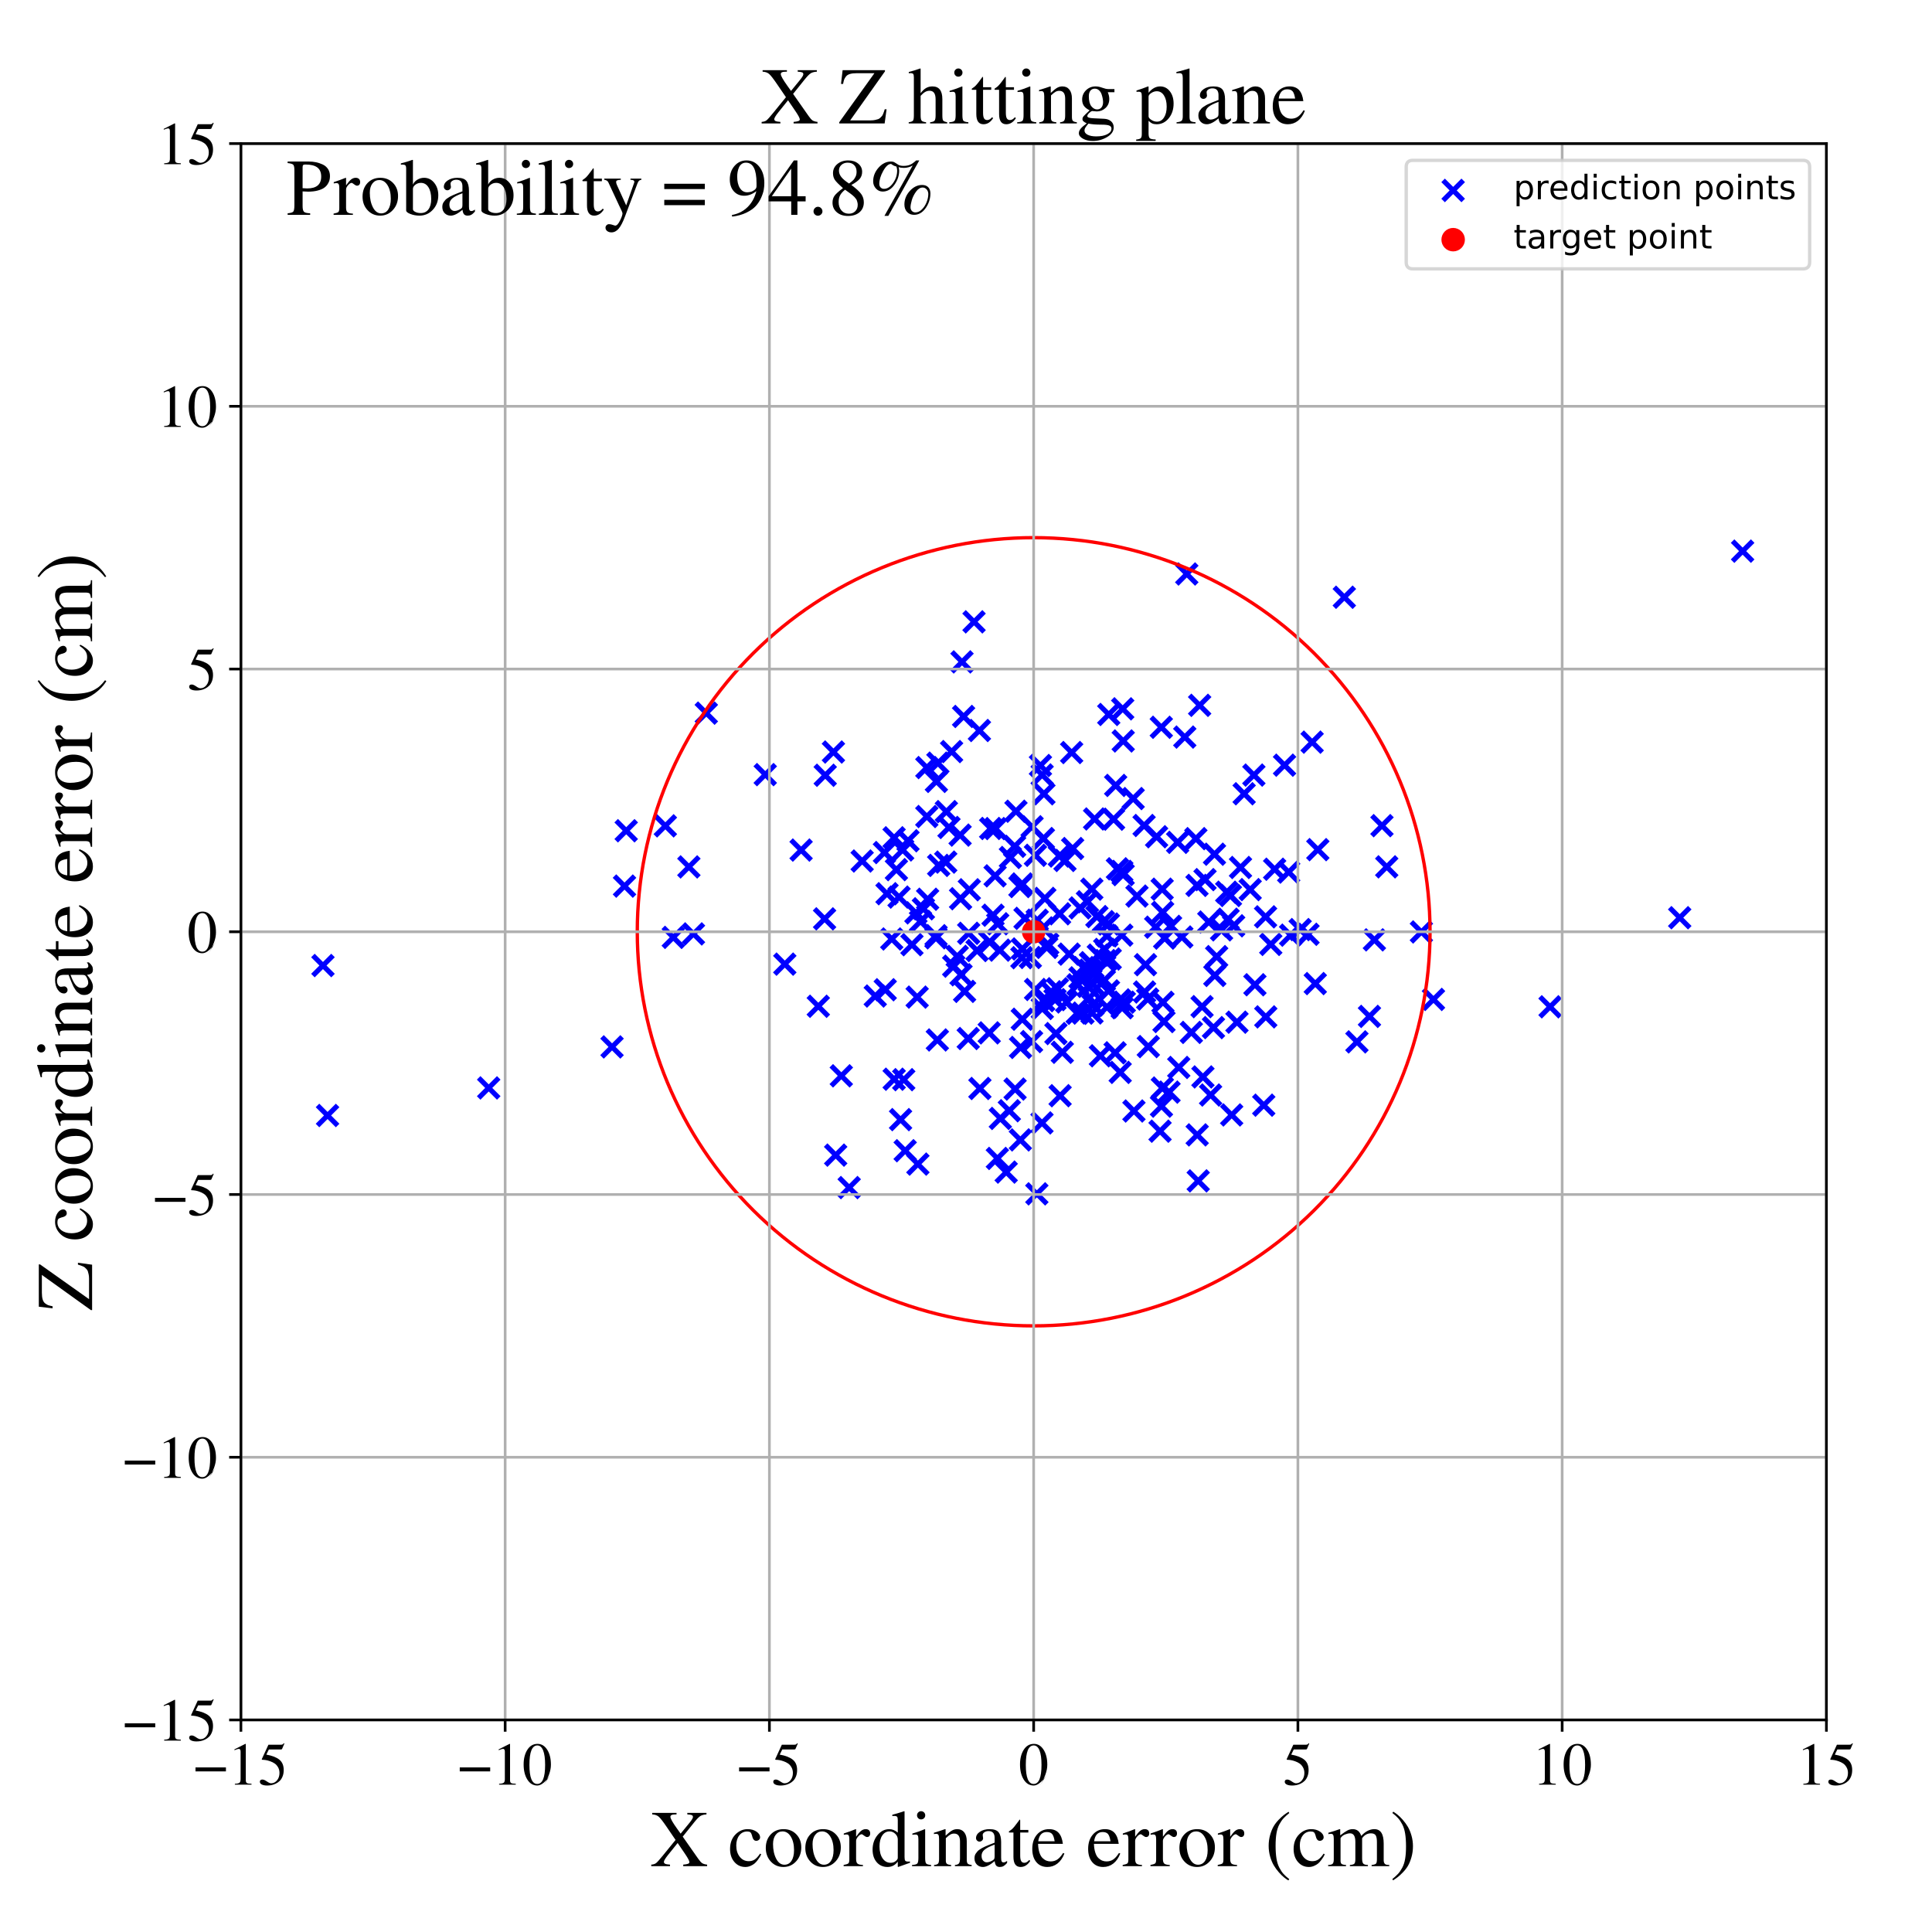 <?xml version="1.0" encoding="utf-8" standalone="no"?>
<!DOCTYPE svg PUBLIC "-//W3C//DTD SVG 1.1//EN"
  "http://www.w3.org/Graphics/SVG/1.1/DTD/svg11.dtd">
<!-- Created with matplotlib (https://matplotlib.org/) -->
<svg height="576pt" version="1.1" viewBox="0 0 576 576" width="576pt" xmlns="http://www.w3.org/2000/svg" xmlns:xlink="http://www.w3.org/1999/xlink">
 <defs>
  <style type="text/css">
*{stroke-linecap:butt;stroke-linejoin:round;}
  </style>
 </defs>
 <g id="figure_1">
  <g id="patch_1">
   <path d="M 0 576 
L 576 576 
L 576 0 
L 0 0 
z
" style="fill:#ffffff;"/>
  </g>
  <g id="axes_1">
   <g id="patch_2">
    <path d="M 71.822 512.784 
L 544.52 512.784 
L 544.52 42.802 
L 71.822 42.802 
z
" style="fill:#ffffff;"/>
   </g>
   <g id="PathCollection_1">
    <defs>
     <path d="M -3 3 
L 3 -3 
M -3 -3 
L 3 3 
" id="m505ac2c8fa" style="stroke:#0000ff;stroke-width:1.5;"/>
    </defs>
    <g clip-path="url(#p632c575fda)">
     <use style="fill:#0000ff;stroke:#0000ff;stroke-width:1.5;" x="377.317" xlink:href="#m505ac2c8fa" y="273.342"/>
     <use style="fill:#0000ff;stroke:#0000ff;stroke-width:1.5;" x="243.965" xlink:href="#m505ac2c8fa" y="300.007"/>
     <use style="fill:#0000ff;stroke:#0000ff;stroke-width:1.5;" x="295.055" xlink:href="#m505ac2c8fa" y="280.845"/>
     <use style="fill:#0000ff;stroke:#0000ff;stroke-width:1.5;" x="346.54" xlink:href="#m505ac2c8fa" y="324.376"/>
     <use style="fill:#0000ff;stroke:#0000ff;stroke-width:1.5;" x="348.988" xlink:href="#m505ac2c8fa" y="276.183"/>
     <use style="fill:#0000ff;stroke:#0000ff;stroke-width:1.5;" x="326.293" xlink:href="#m505ac2c8fa" y="290.099"/>
     <use style="fill:#0000ff;stroke:#0000ff;stroke-width:1.5;" x="260.948" xlink:href="#m505ac2c8fa" y="296.952"/>
     <use style="fill:#0000ff;stroke:#0000ff;stroke-width:1.5;" x="302.633" xlink:href="#m505ac2c8fa" y="324.689"/>
     <use style="fill:#0000ff;stroke:#0000ff;stroke-width:1.5;" x="329.354" xlink:href="#m505ac2c8fa" y="283.054"/>
     <use style="fill:#0000ff;stroke:#0000ff;stroke-width:1.5;" x="290.397" xlink:href="#m505ac2c8fa" y="185.393"/>
     <use style="fill:#0000ff;stroke:#0000ff;stroke-width:1.5;" x="248.477" xlink:href="#m505ac2c8fa" y="224.205"/>
     <use style="fill:#0000ff;stroke:#0000ff;stroke-width:1.5;" x="356.871" xlink:href="#m505ac2c8fa" y="263.967"/>
     <use style="fill:#0000ff;stroke:#0000ff;stroke-width:1.5;" x="361.778" xlink:href="#m505ac2c8fa" y="306.363"/>
     <use style="fill:#0000ff;stroke:#0000ff;stroke-width:1.5;" x="362.178" xlink:href="#m505ac2c8fa" y="290.816"/>
     <use style="fill:#0000ff;stroke:#0000ff;stroke-width:1.5;" x="324.775" xlink:href="#m505ac2c8fa" y="297.459"/>
     <use style="fill:#0000ff;stroke:#0000ff;stroke-width:1.5;" x="310.705" xlink:href="#m505ac2c8fa" y="231.042"/>
     <use style="fill:#0000ff;stroke:#0000ff;stroke-width:1.5;" x="409.76" xlink:href="#m505ac2c8fa" y="280.208"/>
     <use style="fill:#0000ff;stroke:#0000ff;stroke-width:1.5;" x="360.922" xlink:href="#m505ac2c8fa" y="326.465"/>
     <use style="fill:#0000ff;stroke:#0000ff;stroke-width:1.5;" x="346.229" xlink:href="#m505ac2c8fa" y="216.832"/>
     <use style="fill:#0000ff;stroke:#0000ff;stroke-width:1.5;" x="1006.212" xlink:href="#m505ac2c8fa" y="275.539"/>
     <use style="fill:#0000ff;stroke:#0000ff;stroke-width:1.5;" x="324.211" xlink:href="#m505ac2c8fa" y="268.846"/>
     <use style="fill:#0000ff;stroke:#0000ff;stroke-width:1.5;" x="304.802" xlink:href="#m505ac2c8fa" y="282.914"/>
     <use style="fill:#0000ff;stroke:#0000ff;stroke-width:1.5;" x="269.436" xlink:href="#m505ac2c8fa" y="321.89"/>
     <use style="fill:#0000ff;stroke:#0000ff;stroke-width:1.5;" x="310.948" xlink:href="#m505ac2c8fa" y="276.64"/>
     <use style="fill:#0000ff;stroke:#0000ff;stroke-width:1.5;" x="326.338" xlink:href="#m505ac2c8fa" y="244.164"/>
     <use style="fill:#0000ff;stroke:#0000ff;stroke-width:1.5;" x="304.779" xlink:href="#m505ac2c8fa" y="303.869"/>
     <use style="fill:#0000ff;stroke:#0000ff;stroke-width:1.5;" x="279.032" xlink:href="#m505ac2c8fa" y="279.598"/>
     <use style="fill:#0000ff;stroke:#0000ff;stroke-width:1.5;" x="316.714" xlink:href="#m505ac2c8fa" y="313.728"/>
     <use style="fill:#0000ff;stroke:#0000ff;stroke-width:1.5;" x="269.867" xlink:href="#m505ac2c8fa" y="343.07"/>
     <use style="fill:#0000ff;stroke:#0000ff;stroke-width:1.5;" x="276.329" xlink:href="#m505ac2c8fa" y="228.84"/>
     <use style="fill:#0000ff;stroke:#0000ff;stroke-width:1.5;" x="389.968" xlink:href="#m505ac2c8fa" y="278.543"/>
     <use style="fill:#0000ff;stroke:#0000ff;stroke-width:1.5;" x="263.688" xlink:href="#m505ac2c8fa" y="254.177"/>
     <use style="fill:#0000ff;stroke:#0000ff;stroke-width:1.5;" x="341.093" xlink:href="#m505ac2c8fa" y="246.112"/>
     <use style="fill:#0000ff;stroke:#0000ff;stroke-width:1.5;" x="273.066" xlink:href="#m505ac2c8fa" y="272.157"/>
     <use style="fill:#0000ff;stroke:#0000ff;stroke-width:1.5;" x="315.258" xlink:href="#m505ac2c8fa" y="294.781"/>
     <use style="fill:#0000ff;stroke:#0000ff;stroke-width:1.5;" x="355.187" xlink:href="#m505ac2c8fa" y="307.797"/>
     <use style="fill:#0000ff;stroke:#0000ff;stroke-width:1.5;" x="373.827" xlink:href="#m505ac2c8fa" y="231.08"/>
     <use style="fill:#0000ff;stroke:#0000ff;stroke-width:1.5;" x="267.249" xlink:href="#m505ac2c8fa" y="259.271"/>
     <use style="fill:#0000ff;stroke:#0000ff;stroke-width:1.5;" x="210.577" xlink:href="#m505ac2c8fa" y="212.609"/>
     <use style="fill:#0000ff;stroke:#0000ff;stroke-width:1.5;" x="264.451" xlink:href="#m505ac2c8fa" y="266.448"/>
     <use style="fill:#0000ff;stroke:#0000ff;stroke-width:1.5;" x="310.194" xlink:href="#m505ac2c8fa" y="228.225"/>
     <use style="fill:#0000ff;stroke:#0000ff;stroke-width:1.5;" x="186.699" xlink:href="#m505ac2c8fa" y="247.676"/>
     <use style="fill:#0000ff;stroke:#0000ff;stroke-width:1.5;" x="307.55" xlink:href="#m505ac2c8fa" y="310.533"/>
     <use style="fill:#0000ff;stroke:#0000ff;stroke-width:1.5;" x="360.386" xlink:href="#m505ac2c8fa" y="274.887"/>
     <use style="fill:#0000ff;stroke:#0000ff;stroke-width:1.5;" x="298.081" xlink:href="#m505ac2c8fa" y="283.272"/>
     <use style="fill:#0000ff;stroke:#0000ff;stroke-width:1.5;" x="282.145" xlink:href="#m505ac2c8fa" y="241.971"/>
     <use style="fill:#0000ff;stroke:#0000ff;stroke-width:1.5;" x="387.623" xlink:href="#m505ac2c8fa" y="277.141"/>
     <use style="fill:#0000ff;stroke:#0000ff;stroke-width:1.5;" x="296.789" xlink:href="#m505ac2c8fa" y="247.025"/>
     <use style="fill:#0000ff;stroke:#0000ff;stroke-width:1.5;" x="319.795" xlink:href="#m505ac2c8fa" y="252.979"/>
     <use style="fill:#0000ff;stroke:#0000ff;stroke-width:1.5;" x="382.968" xlink:href="#m505ac2c8fa" y="228.128"/>
     <use style="fill:#0000ff;stroke:#0000ff;stroke-width:1.5;" x="327.45" xlink:href="#m505ac2c8fa" y="284.751"/>
     <use style="fill:#0000ff;stroke:#0000ff;stroke-width:1.5;" x="324.874" xlink:href="#m505ac2c8fa" y="289.241"/>
     <use style="fill:#0000ff;stroke:#0000ff;stroke-width:1.5;" x="263.92" xlink:href="#m505ac2c8fa" y="295.077"/>
     <use style="fill:#0000ff;stroke:#0000ff;stroke-width:1.5;" x="366.144" xlink:href="#m505ac2c8fa" y="274.048"/>
     <use style="fill:#0000ff;stroke:#0000ff;stroke-width:1.5;" x="338.07" xlink:href="#m505ac2c8fa" y="331.227"/>
     <use style="fill:#0000ff;stroke:#0000ff;stroke-width:1.5;" x="246.031" xlink:href="#m505ac2c8fa" y="231.136"/>
     <use style="fill:#0000ff;stroke:#0000ff;stroke-width:1.5;" x="297.459" xlink:href="#m505ac2c8fa" y="275.411"/>
     <use style="fill:#0000ff;stroke:#0000ff;stroke-width:1.5;" x="330.009" xlink:href="#m505ac2c8fa" y="279.01"/>
     <use style="fill:#0000ff;stroke:#0000ff;stroke-width:1.5;" x="352.347" xlink:href="#m505ac2c8fa" y="279.352"/>
     <use style="fill:#0000ff;stroke:#0000ff;stroke-width:1.5;" x="205.38" xlink:href="#m505ac2c8fa" y="258.46"/>
     <use style="fill:#0000ff;stroke:#0000ff;stroke-width:1.5;" x="287.285" xlink:href="#m505ac2c8fa" y="213.603"/>
     <use style="fill:#0000ff;stroke:#0000ff;stroke-width:1.5;" x="404.55" xlink:href="#m505ac2c8fa" y="310.622"/>
     <use style="fill:#0000ff;stroke:#0000ff;stroke-width:1.5;" x="392.135" xlink:href="#m505ac2c8fa" y="293.24"/>
     <use style="fill:#0000ff;stroke:#0000ff;stroke-width:1.5;" x="281.959" xlink:href="#m505ac2c8fa" y="257.025"/>
     <use style="fill:#0000ff;stroke:#0000ff;stroke-width:1.5;" x="423.771" xlink:href="#m505ac2c8fa" y="277.847"/>
     <use style="fill:#0000ff;stroke:#0000ff;stroke-width:1.5;" x="286.515" xlink:href="#m505ac2c8fa" y="290.621"/>
     <use style="fill:#0000ff;stroke:#0000ff;stroke-width:1.5;" x="198.366" xlink:href="#m505ac2c8fa" y="246.213"/>
     <use style="fill:#0000ff;stroke:#0000ff;stroke-width:1.5;" x="279.62" xlink:href="#m505ac2c8fa" y="227.519"/>
     <use style="fill:#0000ff;stroke:#0000ff;stroke-width:1.5;" x="298.239" xlink:href="#m505ac2c8fa" y="333.445"/>
     <use style="fill:#0000ff;stroke:#0000ff;stroke-width:1.5;" x="313.367" xlink:href="#m505ac2c8fa" y="295.677"/>
     <use style="fill:#0000ff;stroke:#0000ff;stroke-width:1.5;" x="305.593" xlink:href="#m505ac2c8fa" y="273.792"/>
     <use style="fill:#0000ff;stroke:#0000ff;stroke-width:1.5;" x="332.456" xlink:href="#m505ac2c8fa" y="313.884"/>
     <use style="fill:#0000ff;stroke:#0000ff;stroke-width:1.5;" x="372.726" xlink:href="#m505ac2c8fa" y="265.224"/>
     <use style="fill:#0000ff;stroke:#0000ff;stroke-width:1.5;" x="333.144" xlink:href="#m505ac2c8fa" y="259.022"/>
     <use style="fill:#0000ff;stroke:#0000ff;stroke-width:1.5;" x="96.289" xlink:href="#m505ac2c8fa" y="287.863"/>
     <use style="fill:#0000ff;stroke:#0000ff;stroke-width:1.5;" x="238.84" xlink:href="#m505ac2c8fa" y="253.435"/>
     <use style="fill:#0000ff;stroke:#0000ff;stroke-width:1.5;" x="307.704" xlink:href="#m505ac2c8fa" y="246.488"/>
     <use style="fill:#0000ff;stroke:#0000ff;stroke-width:1.5;" x="279.458" xlink:href="#m505ac2c8fa" y="310.046"/>
     <use style="fill:#0000ff;stroke:#0000ff;stroke-width:1.5;" x="276.56" xlink:href="#m505ac2c8fa" y="268.101"/>
     <use style="fill:#0000ff;stroke:#0000ff;stroke-width:1.5;" x="328.972" xlink:href="#m505ac2c8fa" y="274.775"/>
     <use style="fill:#0000ff;stroke:#0000ff;stroke-width:1.5;" x="200.735" xlink:href="#m505ac2c8fa" y="279.465"/>
     <use style="fill:#0000ff;stroke:#0000ff;stroke-width:1.5;" x="279.85" xlink:href="#m505ac2c8fa" y="258.003"/>
     <use style="fill:#0000ff;stroke:#0000ff;stroke-width:1.5;" x="249.147" xlink:href="#m505ac2c8fa" y="344.384"/>
     <use style="fill:#0000ff;stroke:#0000ff;stroke-width:1.5;" x="97.656" xlink:href="#m505ac2c8fa" y="332.566"/>
     <use style="fill:#0000ff;stroke:#0000ff;stroke-width:1.5;" x="353.82" xlink:href="#m505ac2c8fa" y="171.126"/>
     <use style="fill:#0000ff;stroke:#0000ff;stroke-width:1.5;" x="462.132" xlink:href="#m505ac2c8fa" y="300.166"/>
     <use style="fill:#0000ff;stroke:#0000ff;stroke-width:1.5;" x="329.552" xlink:href="#m505ac2c8fa" y="286.388"/>
     <use style="fill:#0000ff;stroke:#0000ff;stroke-width:1.5;" x="391.198" xlink:href="#m505ac2c8fa" y="221.259"/>
     <use style="fill:#0000ff;stroke:#0000ff;stroke-width:1.5;" x="304.072" xlink:href="#m505ac2c8fa" y="264.314"/>
     <use style="fill:#0000ff;stroke:#0000ff;stroke-width:1.5;" x="345.852" xlink:href="#m505ac2c8fa" y="337.245"/>
     <use style="fill:#0000ff;stroke:#0000ff;stroke-width:1.5;" x="318.764" xlink:href="#m505ac2c8fa" y="284.456"/>
     <use style="fill:#0000ff;stroke:#0000ff;stroke-width:1.5;" x="308.741" xlink:href="#m505ac2c8fa" y="294.998"/>
     <use style="fill:#0000ff;stroke:#0000ff;stroke-width:1.5;" x="291.302" xlink:href="#m505ac2c8fa" y="283.388"/>
     <use style="fill:#0000ff;stroke:#0000ff;stroke-width:1.5;" x="308.705" xlink:href="#m505ac2c8fa" y="254.998"/>
     <use style="fill:#0000ff;stroke:#0000ff;stroke-width:1.5;" x="304.27" xlink:href="#m505ac2c8fa" y="312.284"/>
     <use style="fill:#0000ff;stroke:#0000ff;stroke-width:1.5;" x="324.369" xlink:href="#m505ac2c8fa" y="294.074"/>
     <use style="fill:#0000ff;stroke:#0000ff;stroke-width:1.5;" x="312.071" xlink:href="#m505ac2c8fa" y="282.45"/>
     <use style="fill:#0000ff;stroke:#0000ff;stroke-width:1.5;" x="266.59" xlink:href="#m505ac2c8fa" y="321.754"/>
     <use style="fill:#0000ff;stroke:#0000ff;stroke-width:1.5;" x="344.83" xlink:href="#m505ac2c8fa" y="249.463"/>
     <use style="fill:#0000ff;stroke:#0000ff;stroke-width:1.5;" x="377.376" xlink:href="#m505ac2c8fa" y="303.168"/>
     <use style="fill:#0000ff;stroke:#0000ff;stroke-width:1.5;" x="309.236" xlink:href="#m505ac2c8fa" y="274.34"/>
     <use style="fill:#0000ff;stroke:#0000ff;stroke-width:1.5;" x="322.003" xlink:href="#m505ac2c8fa" y="270.683"/>
     <use style="fill:#0000ff;stroke:#0000ff;stroke-width:1.5;" x="245.84" xlink:href="#m505ac2c8fa" y="273.944"/>
     <use style="fill:#0000ff;stroke:#0000ff;stroke-width:1.5;" x="378.865" xlink:href="#m505ac2c8fa" y="281.562"/>
     <use style="fill:#0000ff;stroke:#0000ff;stroke-width:1.5;" x="296.674" xlink:href="#m505ac2c8fa" y="261.121"/>
     <use style="fill:#0000ff;stroke:#0000ff;stroke-width:1.5;" x="362.732" xlink:href="#m505ac2c8fa" y="285.202"/>
     <use style="fill:#0000ff;stroke:#0000ff;stroke-width:1.5;" x="333.854" xlink:href="#m505ac2c8fa" y="298.1"/>
     <use style="fill:#0000ff;stroke:#0000ff;stroke-width:1.5;" x="330.467" xlink:href="#m505ac2c8fa" y="275.482"/>
     <use style="fill:#0000ff;stroke:#0000ff;stroke-width:1.5;" x="321.358" xlink:href="#m505ac2c8fa" y="293.599"/>
     <use style="fill:#0000ff;stroke:#0000ff;stroke-width:1.5;" x="292" xlink:href="#m505ac2c8fa" y="217.788"/>
     <use style="fill:#0000ff;stroke:#0000ff;stroke-width:1.5;" x="182.474" xlink:href="#m505ac2c8fa" y="312.12"/>
     <use style="fill:#0000ff;stroke:#0000ff;stroke-width:1.5;" x="333.972" xlink:href="#m505ac2c8fa" y="319.719"/>
     <use style="fill:#0000ff;stroke:#0000ff;stroke-width:1.5;" x="145.702" xlink:href="#m505ac2c8fa" y="324.349"/>
     <use style="fill:#0000ff;stroke:#0000ff;stroke-width:1.5;" x="321.979" xlink:href="#m505ac2c8fa" y="291.527"/>
     <use style="fill:#0000ff;stroke:#0000ff;stroke-width:1.5;" x="330.998" xlink:href="#m505ac2c8fa" y="285.91"/>
     <use style="fill:#0000ff;stroke:#0000ff;stroke-width:1.5;" x="367.21" xlink:href="#m505ac2c8fa" y="332.403"/>
     <use style="fill:#0000ff;stroke:#0000ff;stroke-width:1.5;" x="358.638" xlink:href="#m505ac2c8fa" y="321.073"/>
     <use style="fill:#0000ff;stroke:#0000ff;stroke-width:1.5;" x="327.025" xlink:href="#m505ac2c8fa" y="273.267"/>
     <use style="fill:#0000ff;stroke:#0000ff;stroke-width:1.5;" x="314.806" xlink:href="#m505ac2c8fa" y="308.142"/>
     <use style="fill:#0000ff;stroke:#0000ff;stroke-width:1.5;" x="366.839" xlink:href="#m505ac2c8fa" y="266.98"/>
     <use style="fill:#0000ff;stroke:#0000ff;stroke-width:1.5;" x="287.582" xlink:href="#m505ac2c8fa" y="295.566"/>
     <use style="fill:#0000ff;stroke:#0000ff;stroke-width:1.5;" x="334.873" xlink:href="#m505ac2c8fa" y="220.91"/>
     <use style="fill:#0000ff;stroke:#0000ff;stroke-width:1.5;" x="268.041" xlink:href="#m505ac2c8fa" y="267.453"/>
     <use style="fill:#0000ff;stroke:#0000ff;stroke-width:1.5;" x="334.556" xlink:href="#m505ac2c8fa" y="300.443"/>
     <use style="fill:#0000ff;stroke:#0000ff;stroke-width:1.5;" x="347.022" xlink:href="#m505ac2c8fa" y="304.556"/>
     <use style="fill:#0000ff;stroke:#0000ff;stroke-width:1.5;" x="318.025" xlink:href="#m505ac2c8fa" y="298.721"/>
     <use style="fill:#0000ff;stroke:#0000ff;stroke-width:1.5;" x="284.331" xlink:href="#m505ac2c8fa" y="288.053"/>
     <use style="fill:#0000ff;stroke:#0000ff;stroke-width:1.5;" x="186.191" xlink:href="#m505ac2c8fa" y="264.178"/>
     <use style="fill:#0000ff;stroke:#0000ff;stroke-width:1.5;" x="330.013" xlink:href="#m505ac2c8fa" y="300.246"/>
     <use style="fill:#0000ff;stroke:#0000ff;stroke-width:1.5;" x="311.157" xlink:href="#m505ac2c8fa" y="298.337"/>
     <use style="fill:#0000ff;stroke:#0000ff;stroke-width:1.5;" x="348.529" xlink:href="#m505ac2c8fa" y="325.6"/>
     <use style="fill:#0000ff;stroke:#0000ff;stroke-width:1.5;" x="328.067" xlink:href="#m505ac2c8fa" y="314.77"/>
     <use style="fill:#0000ff;stroke:#0000ff;stroke-width:1.5;" x="346.483" xlink:href="#m505ac2c8fa" y="265.097"/>
     <use style="fill:#0000ff;stroke:#0000ff;stroke-width:1.5;" x="374.135" xlink:href="#m505ac2c8fa" y="293.591"/>
     <use style="fill:#0000ff;stroke:#0000ff;stroke-width:1.5;" x="206.744" xlink:href="#m505ac2c8fa" y="278.433"/>
     <use style="fill:#0000ff;stroke:#0000ff;stroke-width:1.5;" x="330.478" xlink:href="#m505ac2c8fa" y="295.423"/>
     <use style="fill:#0000ff;stroke:#0000ff;stroke-width:1.5;" x="362.081" xlink:href="#m505ac2c8fa" y="254.671"/>
     <use style="fill:#0000ff;stroke:#0000ff;stroke-width:1.5;" x="286.809" xlink:href="#m505ac2c8fa" y="197.333"/>
     <use style="fill:#0000ff;stroke:#0000ff;stroke-width:1.5;" x="257.043" xlink:href="#m505ac2c8fa" y="256.7"/>
     <use style="fill:#0000ff;stroke:#0000ff;stroke-width:1.5;" x="325.855" xlink:href="#m505ac2c8fa" y="299.63"/>
     <use style="fill:#0000ff;stroke:#0000ff;stroke-width:1.5;" x="351.429" xlink:href="#m505ac2c8fa" y="318.248"/>
     <use style="fill:#0000ff;stroke:#0000ff;stroke-width:1.5;" x="279.071" xlink:href="#m505ac2c8fa" y="278.963"/>
     <use style="fill:#0000ff;stroke:#0000ff;stroke-width:1.5;" x="304.209" xlink:href="#m505ac2c8fa" y="339.848"/>
     <use style="fill:#0000ff;stroke:#0000ff;stroke-width:1.5;" x="334.462" xlink:href="#m505ac2c8fa" y="259.797"/>
     <use style="fill:#0000ff;stroke:#0000ff;stroke-width:1.5;" x="288.991" xlink:href="#m505ac2c8fa" y="265.273"/>
     <use style="fill:#0000ff;stroke:#0000ff;stroke-width:1.5;" x="353.226" xlink:href="#m505ac2c8fa" y="219.75"/>
     <use style="fill:#0000ff;stroke:#0000ff;stroke-width:1.5;" x="356.527" xlink:href="#m505ac2c8fa" y="250.029"/>
     <use style="fill:#0000ff;stroke:#0000ff;stroke-width:1.5;" x="288.8" xlink:href="#m505ac2c8fa" y="278.251"/>
     <use style="fill:#0000ff;stroke:#0000ff;stroke-width:1.5;" x="311.231" xlink:href="#m505ac2c8fa" y="236.66"/>
     <use style="fill:#0000ff;stroke:#0000ff;stroke-width:1.5;" x="346.274" xlink:href="#m505ac2c8fa" y="329.788"/>
     <use style="fill:#0000ff;stroke:#0000ff;stroke-width:1.5;" x="321.149" xlink:href="#m505ac2c8fa" y="302.103"/>
     <use style="fill:#0000ff;stroke:#0000ff;stroke-width:1.5;" x="311.501" xlink:href="#m505ac2c8fa" y="267.844"/>
     <use style="fill:#0000ff;stroke:#0000ff;stroke-width:1.5;" x="273.439" xlink:href="#m505ac2c8fa" y="297.275"/>
     <use style="fill:#0000ff;stroke:#0000ff;stroke-width:1.5;" x="310.745" xlink:href="#m505ac2c8fa" y="300.666"/>
     <use style="fill:#0000ff;stroke:#0000ff;stroke-width:1.5;" x="295.352" xlink:href="#m505ac2c8fa" y="246.998"/>
     <use style="fill:#0000ff;stroke:#0000ff;stroke-width:1.5;" x="297.353" xlink:href="#m505ac2c8fa" y="345.373"/>
     <use style="fill:#0000ff;stroke:#0000ff;stroke-width:1.5;" x="334.446" xlink:href="#m505ac2c8fa" y="278.807"/>
     <use style="fill:#0000ff;stroke:#0000ff;stroke-width:1.5;" x="359.261" xlink:href="#m505ac2c8fa" y="262.246"/>
     <use style="fill:#0000ff;stroke:#0000ff;stroke-width:1.5;" x="342.181" xlink:href="#m505ac2c8fa" y="297.848"/>
     <use style="fill:#0000ff;stroke:#0000ff;stroke-width:1.5;" x="270.71" xlink:href="#m505ac2c8fa" y="250.659"/>
     <use style="fill:#0000ff;stroke:#0000ff;stroke-width:1.5;" x="302.892" xlink:href="#m505ac2c8fa" y="241.857"/>
     <use style="fill:#0000ff;stroke:#0000ff;stroke-width:1.5;" x="325.223" xlink:href="#m505ac2c8fa" y="287.013"/>
     <use style="fill:#0000ff;stroke:#0000ff;stroke-width:1.5;" x="288.665" xlink:href="#m505ac2c8fa" y="309.622"/>
     <use style="fill:#0000ff;stroke:#0000ff;stroke-width:1.5;" x="304.738" xlink:href="#m505ac2c8fa" y="263.537"/>
     <use style="fill:#0000ff;stroke:#0000ff;stroke-width:1.5;" x="369.841" xlink:href="#m505ac2c8fa" y="258.629"/>
     <use style="fill:#0000ff;stroke:#0000ff;stroke-width:1.5;" x="294.922" xlink:href="#m505ac2c8fa" y="307.937"/>
     <use style="fill:#0000ff;stroke:#0000ff;stroke-width:1.5;" x="368.788" xlink:href="#m505ac2c8fa" y="304.747"/>
     <use style="fill:#0000ff;stroke:#0000ff;stroke-width:1.5;" x="253.174" xlink:href="#m505ac2c8fa" y="354.063"/>
     <use style="fill:#0000ff;stroke:#0000ff;stroke-width:1.5;" x="392.895" xlink:href="#m505ac2c8fa" y="253.309"/>
     <use style="fill:#0000ff;stroke:#0000ff;stroke-width:1.5;" x="331.995" xlink:href="#m505ac2c8fa" y="244.234"/>
     <use style="fill:#0000ff;stroke:#0000ff;stroke-width:1.5;" x="332.623" xlink:href="#m505ac2c8fa" y="234.166"/>
     <use style="fill:#0000ff;stroke:#0000ff;stroke-width:1.5;" x="265.865" xlink:href="#m505ac2c8fa" y="279.943"/>
     <use style="fill:#0000ff;stroke:#0000ff;stroke-width:1.5;" x="357.234" xlink:href="#m505ac2c8fa" y="352.063"/>
     <use style="fill:#0000ff;stroke:#0000ff;stroke-width:1.5;" x="309.123" xlink:href="#m505ac2c8fa" y="355.928"/>
     <use style="fill:#0000ff;stroke:#0000ff;stroke-width:1.5;" x="341.243" xlink:href="#m505ac2c8fa" y="295.753"/>
     <use style="fill:#0000ff;stroke:#0000ff;stroke-width:1.5;" x="282.925" xlink:href="#m505ac2c8fa" y="246.695"/>
     <use style="fill:#0000ff;stroke:#0000ff;stroke-width:1.5;" x="283.709" xlink:href="#m505ac2c8fa" y="224.07"/>
     <use style="fill:#0000ff;stroke:#0000ff;stroke-width:1.5;" x="344.555" xlink:href="#m505ac2c8fa" y="276.425"/>
     <use style="fill:#0000ff;stroke:#0000ff;stroke-width:1.5;" x="271.886" xlink:href="#m505ac2c8fa" y="281.649"/>
     <use style="fill:#0000ff;stroke:#0000ff;stroke-width:1.5;" x="286.241" xlink:href="#m505ac2c8fa" y="248.973"/>
     <use style="fill:#0000ff;stroke:#0000ff;stroke-width:1.5;" x="380.02" xlink:href="#m505ac2c8fa" y="259.149"/>
     <use style="fill:#0000ff;stroke:#0000ff;stroke-width:1.5;" x="312.374" xlink:href="#m505ac2c8fa" y="281.471"/>
     <use style="fill:#0000ff;stroke:#0000ff;stroke-width:1.5;" x="325.567" xlink:href="#m505ac2c8fa" y="301.992"/>
     <use style="fill:#0000ff;stroke:#0000ff;stroke-width:1.5;" x="351.096" xlink:href="#m505ac2c8fa" y="251.135"/>
     <use style="fill:#0000ff;stroke:#0000ff;stroke-width:1.5;" x="266.564" xlink:href="#m505ac2c8fa" y="249.775"/>
     <use style="fill:#0000ff;stroke:#0000ff;stroke-width:1.5;" x="384.205" xlink:href="#m505ac2c8fa" y="259.999"/>
     <use style="fill:#0000ff;stroke:#0000ff;stroke-width:1.5;" x="408.286" xlink:href="#m505ac2c8fa" y="303.026"/>
     <use style="fill:#0000ff;stroke:#0000ff;stroke-width:1.5;" x="292.143" xlink:href="#m505ac2c8fa" y="324.515"/>
     <use style="fill:#0000ff;stroke:#0000ff;stroke-width:1.5;" x="376.772" xlink:href="#m505ac2c8fa" y="329.494"/>
     <use style="fill:#0000ff;stroke:#0000ff;stroke-width:1.5;" x="310.653" xlink:href="#m505ac2c8fa" y="334.778"/>
     <use style="fill:#0000ff;stroke:#0000ff;stroke-width:1.5;" x="384.779" xlink:href="#m505ac2c8fa" y="278.804"/>
     <use style="fill:#0000ff;stroke:#0000ff;stroke-width:1.5;" x="311.071" xlink:href="#m505ac2c8fa" y="250"/>
     <use style="fill:#0000ff;stroke:#0000ff;stroke-width:1.5;" x="365.731" xlink:href="#m505ac2c8fa" y="265.996"/>
     <use style="fill:#0000ff;stroke:#0000ff;stroke-width:1.5;" x="286.387" xlink:href="#m505ac2c8fa" y="267.935"/>
     <use style="fill:#0000ff;stroke:#0000ff;stroke-width:1.5;" x="315.896" xlink:href="#m505ac2c8fa" y="272.437"/>
     <use style="fill:#0000ff;stroke:#0000ff;stroke-width:1.5;" x="367.801" xlink:href="#m505ac2c8fa" y="276.013"/>
     <use style="fill:#0000ff;stroke:#0000ff;stroke-width:1.5;" x="329.258" xlink:href="#m505ac2c8fa" y="292.282"/>
     <use style="fill:#0000ff;stroke:#0000ff;stroke-width:1.5;" x="370.927" xlink:href="#m505ac2c8fa" y="236.649"/>
     <use style="fill:#0000ff;stroke:#0000ff;stroke-width:1.5;" x="325.128" xlink:href="#m505ac2c8fa" y="287.179"/>
     <use style="fill:#0000ff;stroke:#0000ff;stroke-width:1.5;" x="356.929" xlink:href="#m505ac2c8fa" y="338.349"/>
     <use style="fill:#0000ff;stroke:#0000ff;stroke-width:1.5;" x="276.315" xlink:href="#m505ac2c8fa" y="243.433"/>
     <use style="fill:#0000ff;stroke:#0000ff;stroke-width:1.5;" x="427.371" xlink:href="#m505ac2c8fa" y="297.964"/>
     <use style="fill:#0000ff;stroke:#0000ff;stroke-width:1.5;" x="519.541" xlink:href="#m505ac2c8fa" y="164.318"/>
     <use style="fill:#0000ff;stroke:#0000ff;stroke-width:1.5;" x="296.059" xlink:href="#m505ac2c8fa" y="272.857"/>
     <use style="fill:#0000ff;stroke:#0000ff;stroke-width:1.5;" x="275.3" xlink:href="#m505ac2c8fa" y="270.94"/>
     <use style="fill:#0000ff;stroke:#0000ff;stroke-width:1.5;" x="341.514" xlink:href="#m505ac2c8fa" y="287.607"/>
     <use style="fill:#0000ff;stroke:#0000ff;stroke-width:1.5;" x="233.979" xlink:href="#m505ac2c8fa" y="287.442"/>
     <use style="fill:#0000ff;stroke:#0000ff;stroke-width:1.5;" x="302.503" xlink:href="#m505ac2c8fa" y="252.324"/>
     <use style="fill:#0000ff;stroke:#0000ff;stroke-width:1.5;" x="323.073" xlink:href="#m505ac2c8fa" y="288.473"/>
     <use style="fill:#0000ff;stroke:#0000ff;stroke-width:1.5;" x="250.827" xlink:href="#m505ac2c8fa" y="320.741"/>
     <use style="fill:#0000ff;stroke:#0000ff;stroke-width:1.5;" x="299.983" xlink:href="#m505ac2c8fa" y="349.443"/>
     <use style="fill:#0000ff;stroke:#0000ff;stroke-width:1.5;" x="358.379" xlink:href="#m505ac2c8fa" y="300.113"/>
     <use style="fill:#0000ff;stroke:#0000ff;stroke-width:1.5;" x="274.43" xlink:href="#m505ac2c8fa" y="274.72"/>
     <use style="fill:#0000ff;stroke:#0000ff;stroke-width:1.5;" x="346.627" xlink:href="#m505ac2c8fa" y="272.013"/>
     <use style="fill:#0000ff;stroke:#0000ff;stroke-width:1.5;" x="347.228" xlink:href="#m505ac2c8fa" y="279.682"/>
     <use style="fill:#0000ff;stroke:#0000ff;stroke-width:1.5;" x="325.511" xlink:href="#m505ac2c8fa" y="265.083"/>
     <use style="fill:#0000ff;stroke:#0000ff;stroke-width:1.5;" x="285.377" xlink:href="#m505ac2c8fa" y="285.127"/>
     <use style="fill:#0000ff;stroke:#0000ff;stroke-width:1.5;" x="228.149" xlink:href="#m505ac2c8fa" y="230.941"/>
     <use style="fill:#0000ff;stroke:#0000ff;stroke-width:1.5;" x="337.84" xlink:href="#m505ac2c8fa" y="238.081"/>
     <use style="fill:#0000ff;stroke:#0000ff;stroke-width:1.5;" x="319.503" xlink:href="#m505ac2c8fa" y="224.361"/>
     <use style="fill:#0000ff;stroke:#0000ff;stroke-width:1.5;" x="364.196" xlink:href="#m505ac2c8fa" y="277.225"/>
     <use style="fill:#0000ff;stroke:#0000ff;stroke-width:1.5;" x="500.784" xlink:href="#m505ac2c8fa" y="273.605"/>
     <use style="fill:#0000ff;stroke:#0000ff;stroke-width:1.5;" x="338.971" xlink:href="#m505ac2c8fa" y="267.153"/>
     <use style="fill:#0000ff;stroke:#0000ff;stroke-width:1.5;" x="314.538" xlink:href="#m505ac2c8fa" y="298.029"/>
     <use style="fill:#0000ff;stroke:#0000ff;stroke-width:1.5;" x="413.439" xlink:href="#m505ac2c8fa" y="258.437"/>
     <use style="fill:#0000ff;stroke:#0000ff;stroke-width:1.5;" x="304.667" xlink:href="#m505ac2c8fa" y="285.523"/>
     <use style="fill:#0000ff;stroke:#0000ff;stroke-width:1.5;" x="317.512" xlink:href="#m505ac2c8fa" y="256.534"/>
     <use style="fill:#0000ff;stroke:#0000ff;stroke-width:1.5;" x="316.061" xlink:href="#m505ac2c8fa" y="326.667"/>
     <use style="fill:#0000ff;stroke:#0000ff;stroke-width:1.5;" x="357.659" xlink:href="#m505ac2c8fa" y="210.285"/>
     <use style="fill:#0000ff;stroke:#0000ff;stroke-width:1.5;" x="322.879" xlink:href="#m505ac2c8fa" y="302.041"/>
     <use style="fill:#0000ff;stroke:#0000ff;stroke-width:1.5;" x="325.837" xlink:href="#m505ac2c8fa" y="293.397"/>
     <use style="fill:#0000ff;stroke:#0000ff;stroke-width:1.5;" x="334.849" xlink:href="#m505ac2c8fa" y="260.757"/>
     <use style="fill:#0000ff;stroke:#0000ff;stroke-width:1.5;" x="342.349" xlink:href="#m505ac2c8fa" y="312.027"/>
     <use style="fill:#0000ff;stroke:#0000ff;stroke-width:1.5;" x="300.923" xlink:href="#m505ac2c8fa" y="331.153"/>
     <use style="fill:#0000ff;stroke:#0000ff;stroke-width:1.5;" x="330.56" xlink:href="#m505ac2c8fa" y="213.009"/>
     <use style="fill:#0000ff;stroke:#0000ff;stroke-width:1.5;" x="315.833" xlink:href="#m505ac2c8fa" y="255.214"/>
     <use style="fill:#0000ff;stroke:#0000ff;stroke-width:1.5;" x="335.199" xlink:href="#m505ac2c8fa" y="298.783"/>
     <use style="fill:#0000ff;stroke:#0000ff;stroke-width:1.5;" x="334.722" xlink:href="#m505ac2c8fa" y="211.33"/>
     <use style="fill:#0000ff;stroke:#0000ff;stroke-width:1.5;" x="269.118" xlink:href="#m505ac2c8fa" y="253.397"/>
     <use style="fill:#0000ff;stroke:#0000ff;stroke-width:1.5;" x="273.656" xlink:href="#m505ac2c8fa" y="347.058"/>
     <use style="fill:#0000ff;stroke:#0000ff;stroke-width:1.5;" x="279.174" xlink:href="#m505ac2c8fa" y="232.962"/>
     <use style="fill:#0000ff;stroke:#0000ff;stroke-width:1.5;" x="268.493" xlink:href="#m505ac2c8fa" y="333.799"/>
     <use style="fill:#0000ff;stroke:#0000ff;stroke-width:1.5;" x="412.015" xlink:href="#m505ac2c8fa" y="246.159"/>
     <use style="fill:#0000ff;stroke:#0000ff;stroke-width:1.5;" x="307.18" xlink:href="#m505ac2c8fa" y="285.461"/>
     <use style="fill:#0000ff;stroke:#0000ff;stroke-width:1.5;" x="346.714" xlink:href="#m505ac2c8fa" y="298.823"/>
     <use style="fill:#0000ff;stroke:#0000ff;stroke-width:1.5;" x="301.242" xlink:href="#m505ac2c8fa" y="255.648"/>
     <use style="fill:#0000ff;stroke:#0000ff;stroke-width:1.5;" x="400.795" xlink:href="#m505ac2c8fa" y="178.061"/>
     <use style="fill:#0000ff;stroke:#0000ff;stroke-width:1.5;" x="942.937" xlink:href="#m505ac2c8fa" y="186.665"/>
    </g>
   </g>
   <g id="PathCollection_2">
    <defs>
     <path d="M 0 3 
C 0.796 3 1.559 2.684 2.121 2.121 
C 2.684 1.559 3 0.796 3 0 
C 3 -0.796 2.684 -1.559 2.121 -2.121 
C 1.559 -2.684 0.796 -3 0 -3 
C -0.796 -3 -1.559 -2.684 -2.121 -2.121 
C -2.684 -1.559 -3 -0.796 -3 0 
C -3 0.796 -2.684 1.559 -2.121 2.121 
C -1.559 2.684 -0.796 3 0 3 
z
" id="m3af04d2b59" style="stroke:#ff0000;"/>
    </defs>
    <g clip-path="url(#p632c575fda)">
     <use style="fill:#ff0000;stroke:#ff0000;" x="308.171" xlink:href="#m3af04d2b59" y="277.793"/>
    </g>
   </g>
   <g id="patch_3">
    <path clip-path="url(#p632c575fda)" d="M 308.171 395.288 
C 339.511 395.288 369.572 382.908 391.733 360.875 
C 413.894 338.841 426.346 308.953 426.346 277.793 
C 426.346 246.633 413.894 216.745 391.733 194.711 
C 369.572 172.677 339.511 160.297 308.171 160.297 
C 276.831 160.297 246.77 172.677 224.609 194.711 
C 202.448 216.745 189.997 246.633 189.997 277.793 
C 189.997 308.953 202.448 338.841 224.609 360.875 
C 246.77 382.908 276.831 395.288 308.171 395.288 
z
" style="fill:none;stroke:#ff0000;stroke-linejoin:miter;"/>
   </g>
   <g id="matplotlib.axis_1">
    <g id="xtick_1">
     <g id="line2d_1">
      <path clip-path="url(#p632c575fda)" d="M 71.822 512.784 
L 71.822 42.802 
" style="fill:none;stroke:#b0b0b0;stroke-linecap:square;stroke-width:0.8;"/>
     </g>
     <g id="line2d_2">
      <defs>
       <path d="M 0 0 
L 0 3.5 
" id="m62ac7c30fd" style="stroke:#000000;stroke-width:0.8;"/>
      </defs>
      <g>
       <use style="stroke:#000000;stroke-width:0.8;" x="71.822" xlink:href="#m62ac7c30fd" y="512.784"/>
      </g>
     </g>
     <g id="text_1">
      <!-- −15 -->
      <defs>
       <path d="M 3 22 
L 3 28.594 
L 53.406 28.594 
L 53.406 22 
z
" id="FreeSerif-8722"/>
       <path d="M 18.297 59.297 
Q 16.5 59.297 11.094 57.094 
L 11.094 58.5 
L 29.094 67.594 
L 29.906 67.406 
L 29.906 7.406 
Q 29.906 3.797 31.703 2.688 
Q 33.5 1.594 39.406 1.5 
L 39.406 0 
L 11.797 0 
L 11.797 1.5 
Q 17.406 1.703 19.344 3.141 
Q 21.297 4.594 21.297 9.297 
L 21.297 54.594 
Q 21.297 59.297 18.297 59.297 
z
" id="FreeSerif-49"/>
       <path d="M 35.703 19.406 
Q 35.703 24.703 33.344 28.797 
Q 31 32.906 27.641 35.156 
Q 24.297 37.406 20.141 38.844 
Q 16 40.297 12.953 40.75 
Q 9.906 41.203 7.594 41.203 
Q 6.406 41.203 6.406 42 
Q 6.406 42.297 6.5 42.5 
L 17.406 66.203 
L 38.297 66.203 
Q 39.906 66.203 40.844 66.703 
Q 41.797 67.203 42.906 68.797 
L 43.797 68.094 
L 40 59.203 
Q 39.594 58.297 37.703 58.297 
L 18.094 58.297 
L 13.906 49.797 
Q 28.5 47.203 35.594 41.344 
Q 42.703 35.5 42.703 24.203 
Q 42.703 18.297 40.844 13.688 
Q 39 9.094 36.141 6.297 
Q 33.297 3.5 29.547 1.703 
Q 25.797 -0.094 22.344 -0.75 
Q 18.906 -1.406 15.406 -1.406 
Q 9.797 -1.406 6.5 0.25 
Q 3.203 1.906 3.203 4.797 
Q 3.203 8.5 7.5 8.5 
Q 10.297 8.5 14.75 5.391 
Q 19.203 2.297 21.797 2.297 
Q 27.703 2.297 31.703 7.25 
Q 35.703 12.203 35.703 19.406 
z
" id="FreeSerif-53"/>
      </defs>
      <g transform="translate(57.746 532.077)scale(0.18 -0.18)">
       <use xlink:href="#FreeSerif-8722"/>
       <use x="56.4" xlink:href="#FreeSerif-49"/>
       <use x="106.4" xlink:href="#FreeSerif-53"/>
      </g>
     </g>
    </g>
    <g id="xtick_2">
     <g id="line2d_3">
      <path clip-path="url(#p632c575fda)" d="M 150.605 512.784 
L 150.605 42.802 
" style="fill:none;stroke:#b0b0b0;stroke-linecap:square;stroke-width:0.8;"/>
     </g>
     <g id="line2d_4">
      <g>
       <use style="stroke:#000000;stroke-width:0.8;" x="150.605" xlink:href="#m62ac7c30fd" y="512.784"/>
      </g>
     </g>
     <g id="text_2">
      <!-- −10 -->
      <defs>
       <path d="M 47.594 17.797 
Q 35.203 -1.406 25 -1.406 
Q 14.797 -1.406 8.594 8.391 
Q 2.406 18.203 2.406 33.594 
Q 2.406 48.094 8.594 57.844 
Q 14.797 67.594 25.406 67.594 
Q 35.203 67.594 41.391 58 
Q 47.594 48.406 47.594 33 
Q 47.594 17.797 35.203 -1.406 
z
M 25.094 65 
Q 12 65 12 32.703 
Q 12 1.203 25 1.203 
Q 38 1.203 38 32.797 
Q 38 48.5 34.703 56.75 
Q 31.406 65 25.094 65 
z
" id="FreeSerif-48"/>
      </defs>
      <g transform="translate(136.529 532.077)scale(0.18 -0.18)">
       <use xlink:href="#FreeSerif-8722"/>
       <use x="56.4" xlink:href="#FreeSerif-49"/>
       <use x="106.4" xlink:href="#FreeSerif-48"/>
      </g>
     </g>
    </g>
    <g id="xtick_3">
     <g id="line2d_5">
      <path clip-path="url(#p632c575fda)" d="M 229.388 512.784 
L 229.388 42.802 
" style="fill:none;stroke:#b0b0b0;stroke-linecap:square;stroke-width:0.8;"/>
     </g>
     <g id="line2d_6">
      <g>
       <use style="stroke:#000000;stroke-width:0.8;" x="229.388" xlink:href="#m62ac7c30fd" y="512.784"/>
      </g>
     </g>
     <g id="text_3">
      <!-- −5 -->
      <g transform="translate(219.812 532.077)scale(0.18 -0.18)">
       <use xlink:href="#FreeSerif-8722"/>
       <use x="56.4" xlink:href="#FreeSerif-53"/>
      </g>
     </g>
    </g>
    <g id="xtick_4">
     <g id="line2d_7">
      <path clip-path="url(#p632c575fda)" d="M 308.171 512.784 
L 308.171 42.802 
" style="fill:none;stroke:#b0b0b0;stroke-linecap:square;stroke-width:0.8;"/>
     </g>
     <g id="line2d_8">
      <g>
       <use style="stroke:#000000;stroke-width:0.8;" x="308.171" xlink:href="#m62ac7c30fd" y="512.784"/>
      </g>
     </g>
     <g id="text_4">
      <!-- 0 -->
      <g transform="translate(303.671 532.077)scale(0.18 -0.18)">
       <use xlink:href="#FreeSerif-48"/>
      </g>
     </g>
    </g>
    <g id="xtick_5">
     <g id="line2d_9">
      <path clip-path="url(#p632c575fda)" d="M 386.954 512.784 
L 386.954 42.802 
" style="fill:none;stroke:#b0b0b0;stroke-linecap:square;stroke-width:0.8;"/>
     </g>
     <g id="line2d_10">
      <g>
       <use style="stroke:#000000;stroke-width:0.8;" x="386.954" xlink:href="#m62ac7c30fd" y="512.784"/>
      </g>
     </g>
     <g id="text_5">
      <!-- 5 -->
      <g transform="translate(382.454 532.077)scale(0.18 -0.18)">
       <use xlink:href="#FreeSerif-53"/>
      </g>
     </g>
    </g>
    <g id="xtick_6">
     <g id="line2d_11">
      <path clip-path="url(#p632c575fda)" d="M 465.737 512.784 
L 465.737 42.802 
" style="fill:none;stroke:#b0b0b0;stroke-linecap:square;stroke-width:0.8;"/>
     </g>
     <g id="line2d_12">
      <g>
       <use style="stroke:#000000;stroke-width:0.8;" x="465.737" xlink:href="#m62ac7c30fd" y="512.784"/>
      </g>
     </g>
     <g id="text_6">
      <!-- 10 -->
      <g transform="translate(456.737 532.077)scale(0.18 -0.18)">
       <use xlink:href="#FreeSerif-49"/>
       <use x="50" xlink:href="#FreeSerif-48"/>
      </g>
     </g>
    </g>
    <g id="xtick_7">
     <g id="line2d_13">
      <path clip-path="url(#p632c575fda)" d="M 544.52 512.784 
L 544.52 42.802 
" style="fill:none;stroke:#b0b0b0;stroke-linecap:square;stroke-width:0.8;"/>
     </g>
     <g id="line2d_14">
      <g>
       <use style="stroke:#000000;stroke-width:0.8;" x="544.52" xlink:href="#m62ac7c30fd" y="512.784"/>
      </g>
     </g>
     <g id="text_7">
      <!-- 15 -->
      <g transform="translate(535.52 532.077)scale(0.18 -0.18)">
       <use xlink:href="#FreeSerif-49"/>
       <use x="50" xlink:href="#FreeSerif-53"/>
      </g>
     </g>
    </g>
    <g id="text_8">
     <!-- X coordinate error (cm) -->
     <defs>
      <path d="M 69.594 66.203 
L 69.594 64.297 
Q 64.703 64 62.047 62.344 
Q 59.406 60.703 54.703 54.906 
L 40.094 36.703 
L 59.297 9.297 
Q 62.297 5 64.297 3.703 
Q 66.297 2.406 70.406 1.906 
L 70.406 0 
L 40.703 0 
L 40.703 1.906 
Q 44.797 2.297 46.594 2.938 
Q 48.406 3.594 48.406 5 
Q 48.406 7.203 43.297 14.797 
L 33.797 28.797 
L 21.906 14 
Q 16.703 7.5 16.703 5.406 
Q 16.703 3.703 18.297 2.953 
Q 19.906 2.203 24.297 1.906 
L 24.297 0 
L 1 0 
L 1 1.906 
Q 4.906 2.203 7 3.797 
Q 9.094 5.406 15.5 13.297 
L 31.203 32.594 
L 20.297 48.594 
Q 13.297 58.906 10.25 61.5 
Q 7.203 64.094 2.203 64.297 
L 2.203 66.203 
L 32.406 66.203 
L 32.406 64.297 
L 29.594 64.203 
Q 24.797 64.094 24.797 61.297 
Q 24.797 58.094 33.297 46.297 
L 37.5 40.406 
L 48.797 54.203 
Q 52.797 59.203 52.797 61.094 
Q 52.797 62.797 51.344 63.438 
Q 49.906 64.094 45.797 64.297 
L 45.797 66.203 
z
" id="FreeSerif-88"/>
      <path id="FreeSerif-32"/>
      <path d="M 2.5 21.297 
Q 2.5 32.406 9.047 39.203 
Q 15.594 46 24.406 46 
Q 30.703 46 35.25 42.953 
Q 39.797 39.906 39.797 35.703 
Q 39.797 34 38.391 32.75 
Q 37 31.5 35 31.5 
Q 31.594 31.5 30.297 36.094 
L 29.703 38.297 
Q 28.906 41.094 27.703 42.094 
Q 26.5 43.094 23.797 43.094 
Q 17.703 43.094 13.953 38.25 
Q 10.203 33.406 10.203 25.703 
Q 10.203 17.094 14.547 11.641 
Q 18.906 6.203 25.703 6.203 
Q 30 6.203 33.094 8.25 
Q 36.203 10.297 39.797 15.594 
L 41.203 14.703 
Q 40.203 12.703 39.453 11.391 
Q 38.703 10.094 36.75 7.5 
Q 34.797 4.906 32.891 3.297 
Q 31 1.703 27.891 0.344 
Q 24.797 -1 21.5 -1 
Q 13.203 -1 7.844 5.25 
Q 2.5 11.5 2.5 21.297 
z
" id="FreeSerif-99"/>
      <path d="M 24.594 46 
Q 34.203 46 40.391 39.594 
Q 46.594 33.203 46.594 23.406 
Q 46.594 13 40.188 6 
Q 33.797 -1 24.391 -1 
Q 15 -1 8.75 5.75 
Q 2.5 12.5 2.5 22.594 
Q 2.5 32.906 8.641 39.453 
Q 14.797 46 24.594 46 
z
M 11.5 27.5 
Q 11.5 16.797 15.391 9.297 
Q 19.297 1.797 25.594 1.797 
Q 31.203 1.797 34.391 6.594 
Q 37.594 11.406 37.594 19.906 
Q 37.594 30.203 33.594 36.703 
Q 29.594 43.203 23.297 43.203 
Q 18 43.203 14.75 38.891 
Q 11.5 34.594 11.5 27.5 
z
" id="FreeSerif-111"/>
      <path d="M 30.094 36.203 
Q 28.594 36.203 26.391 37.953 
Q 24.203 39.703 23.5 39.703 
Q 21.5 39.703 19 36.797 
Q 16.5 33.906 16.5 31.5 
L 16.5 9 
Q 16.5 4.703 18.203 3.203 
Q 19.906 1.703 25 1.5 
L 25 0 
L 1 0 
L 1 1.5 
Q 5.797 2.406 6.938 3.5 
Q 8.094 4.594 8.094 8.406 
L 8.094 33.406 
Q 8.094 36.703 7.344 38.047 
Q 6.594 39.406 4.703 39.406 
Q 3.094 39.406 1.203 39 
L 1.203 40.594 
Q 9.203 43.203 16 46 
L 16.5 45.797 
L 16.5 36.594 
Q 20.203 41.906 22.797 43.953 
Q 25.406 46 28.5 46 
Q 31.094 46 32.547 44.594 
Q 34 43.203 34 40.703 
Q 34 38.594 32.953 37.391 
Q 31.906 36.203 30.094 36.203 
z
" id="FreeSerif-114"/>
      <path d="M 34.203 -1 
L 33.797 -0.703 
L 33.797 5.703 
Q 29 -1 21 -1 
Q 12.703 -1 7.594 4.953 
Q 2.5 10.906 2.5 20.5 
Q 2.5 31.094 8.594 38.547 
Q 14.703 46 23.297 46 
Q 28.703 46 33.797 41.703 
L 33.797 57.297 
Q 33.797 60.406 32.891 61.406 
Q 32 62.406 29.203 62.406 
Q 27.797 62.406 27 62.297 
L 27 63.906 
Q 36.094 66.297 41.703 68.297 
L 42.203 68.094 
L 42.203 11.406 
Q 42.203 7.906 43.047 6.797 
Q 43.906 5.703 46.594 5.703 
Q 47.094 5.703 48.906 5.797 
L 48.906 4.203 
z
M 24.906 4.203 
Q 28.703 4.203 31.25 6.344 
Q 33.797 8.5 33.797 10.203 
L 33.797 33.203 
Q 33.797 37.203 30.688 40.203 
Q 27.594 43.203 23.594 43.203 
Q 17.906 43.203 14.5 38.094 
Q 11.094 33 11.094 24.5 
Q 11.094 15.297 14.891 9.75 
Q 18.703 4.203 24.906 4.203 
z
" id="FreeSerif-100"/>
      <path d="M 6.203 39.297 
Q 4 39.297 2 39 
L 2 40.5 
Q 9 42.5 17.5 46 
L 17.906 45.703 
L 17.906 10.203 
Q 17.906 4.797 19.156 3.344 
Q 20.406 1.906 25.297 1.5 
L 25.297 0 
L 1.594 0 
L 1.594 1.5 
Q 6.797 1.797 8.141 3.297 
Q 9.5 4.797 9.5 10.203 
L 9.5 33.406 
Q 9.5 36.703 8.75 38 
Q 8 39.297 6.203 39.297 
z
M 12.797 68.297 
Q 15 68.297 16.5 66.797 
Q 18 65.297 18 63.203 
Q 18 61 16.5 59.547 
Q 15 58.094 12.797 58.094 
Q 10.703 58.094 9.25 59.594 
Q 7.797 61.094 7.797 63.188 
Q 7.797 65.297 9.297 66.797 
Q 10.797 68.297 12.797 68.297 
z
" id="FreeSerif-105"/>
      <path d="M 1 39.797 
L 1 41.5 
Q 8.406 43.703 14.797 46 
L 15.5 45.797 
L 15.5 37.906 
Q 20.594 42.703 23.547 44.344 
Q 26.5 46 30 46 
Q 35.5 46 38.641 42.047 
Q 41.797 38.094 41.797 31 
L 41.797 8.094 
Q 41.797 4.406 43 3.156 
Q 44.203 1.906 47.906 1.5 
L 47.906 0 
L 27.094 0 
L 27.094 1.5 
Q 30.906 1.797 32.156 3.5 
Q 33.406 5.203 33.406 9.906 
L 33.406 30.797 
Q 33.406 40.5 26.094 40.5 
Q 23.594 40.5 21.5 39.344 
Q 19.406 38.203 15.797 34.797 
L 15.797 6.703 
Q 15.797 4 17.188 2.891 
Q 18.594 1.797 22.406 1.5 
L 22.406 0 
L 1.203 0 
L 1.203 1.5 
Q 5 1.797 6.203 3.25 
Q 7.406 4.703 7.406 9 
L 7.406 33.797 
Q 7.406 37.5 6.594 38.844 
Q 5.797 40.203 3.703 40.203 
Q 1.797 40.203 1 39.797 
z
" id="FreeSerif-110"/>
      <path d="M 2.5 9.703 
Q 2.5 11.5 2.891 13.047 
Q 3.297 14.594 4.297 15.938 
Q 5.297 17.297 6.188 18.391 
Q 7.094 19.5 8.891 20.641 
Q 10.703 21.797 11.891 22.547 
Q 13.094 23.297 15.547 24.344 
Q 18 25.406 19.297 25.953 
Q 20.594 26.5 23.391 27.594 
Q 26.203 28.703 27.5 29.203 
L 27.5 35.297 
Q 27.5 43.594 19.906 43.594 
Q 16.906 43.594 14.797 42.141 
Q 12.703 40.703 12.703 38.703 
Q 12.703 37.906 12.953 36.5 
Q 13.203 35.094 13.203 34.703 
Q 13.203 33 11.844 31.75 
Q 10.5 30.5 8.703 30.5 
Q 7 30.5 5.703 31.797 
Q 4.406 33.094 4.406 34.797 
Q 4.406 39.5 9.25 42.75 
Q 14.094 46 21.203 46 
Q 29.406 46 32.5 42.047 
Q 35.594 38.094 35.594 30 
L 35.594 10.5 
Q 35.594 7.203 36.25 5.953 
Q 36.906 4.703 38.594 4.703 
Q 40.703 4.703 43 6.594 
L 43 4 
Q 40.406 1.094 38.453 0.047 
Q 36.5 -1 34 -1 
Q 30.906 -1 29.453 0.703 
Q 28 2.406 27.594 6.297 
Q 19 -1 13 -1 
Q 8.406 -1 5.453 2 
Q 2.5 5 2.5 9.703 
z
M 27.5 12.297 
L 27.5 26.797 
Q 18.5 23.5 14.891 20.391 
Q 11.297 17.297 11.297 12.906 
Q 11.297 8.797 13.297 6.797 
Q 15.297 4.797 17.594 4.797 
Q 21 4.797 24.906 7.094 
Q 26.5 8 27 9 
Q 27.5 10 27.5 12.297 
z
" id="FreeSerif-97"/>
      <path d="M 25.906 45 
L 25.906 41.797 
L 15.797 41.797 
L 15.797 13.203 
Q 15.797 8.5 17 6.344 
Q 18.203 4.203 21 4.203 
Q 24.094 4.203 27 7.703 
L 28.297 6.594 
Q 23.5 -1 16.297 -1 
Q 7.406 -1 7.406 11.703 
L 7.406 41.797 
L 2.094 41.797 
Q 1.703 42.094 1.703 42.5 
Q 1.703 43 2 43.297 
Q 2.297 43.594 3.141 44.141 
Q 4 44.703 5.203 45.641 
Q 6.406 46.594 8.5 49.094 
Q 10.594 51.594 13.094 55.094 
Q 14.703 57.406 15.094 57.906 
Q 15.797 57.906 15.797 56.594 
L 15.797 45 
z
" id="FreeSerif-116"/>
      <path d="M 9.703 27.703 
Q 9.906 21.406 11.406 16.844 
Q 12.906 12.297 15.297 10.047 
Q 17.703 7.797 20.141 6.844 
Q 22.594 5.906 25.297 5.906 
Q 30.094 5.906 33.641 8.297 
Q 37.203 10.703 40.797 16.406 
L 42.406 15.703 
Q 39.297 7.594 33.797 3.297 
Q 28.297 -1 21.203 -1 
Q 12.594 -1 7.547 5.047 
Q 2.5 11.094 2.5 21.406 
Q 2.5 32.5 8.344 39.25 
Q 14.203 46 23.406 46 
Q 31 46 35.203 41.453 
Q 39.406 36.906 40.5 27.703 
z
M 9.906 30.906 
L 30.297 30.906 
Q 29.297 37.406 27.188 39.906 
Q 25.094 42.406 20.5 42.406 
Q 11.5 42.406 9.906 30.906 
z
" id="FreeSerif-101"/>
      <path d="M 29.203 -17.703 
Q 26.594 -16.094 23.797 -13.844 
Q 21 -11.594 17.453 -7.594 
Q 13.906 -3.594 11.203 0.953 
Q 8.5 5.5 6.641 11.891 
Q 4.797 18.297 4.797 25.203 
Q 4.797 32.406 6.641 38.844 
Q 8.5 45.297 11 49.547 
Q 13.5 53.797 17.344 57.75 
Q 21.203 61.703 23.703 63.594 
Q 26.203 65.5 29.5 67.594 
L 30.406 66 
Q 26 62.406 23.297 59.5 
Q 20.594 56.594 18.094 51.938 
Q 15.594 47.297 14.5 40.844 
Q 13.406 34.406 13.406 25.5 
Q 13.406 16.203 14.5 9.5 
Q 15.594 2.797 18.094 -1.953 
Q 20.594 -6.703 23.297 -9.703 
Q 26 -12.703 30.406 -16.094 
z
" id="FreeSerif-40"/>
      <path d="M 1.297 39.797 
L 1.297 41.5 
Q 8.5 43.5 15.297 46 
L 16 45.797 
L 16 38.297 
Q 22.203 43 25.203 44.5 
Q 28.203 46 31.5 46 
Q 39.406 46 42.094 37.594 
Q 49.906 46 58.406 46 
Q 70 46 70 28.203 
L 70 7.594 
Q 70 2 74.297 1.703 
L 76.906 1.5 
L 76.906 0 
L 55 0 
L 55 1.5 
Q 59.406 2 60.5 3.203 
Q 61.594 4.406 61.594 8.703 
L 61.594 29.797 
Q 61.594 36 60 38.391 
Q 58.406 40.797 54.094 40.797 
Q 47.5 40.797 43.203 34.703 
L 43.203 9.5 
Q 43.203 4.797 44.641 3.188 
Q 46.094 1.594 50.406 1.5 
L 50.406 0 
L 28 0 
L 28 1.5 
Q 32.297 1.797 33.547 3.094 
Q 34.797 4.406 34.797 8.594 
L 34.797 30.297 
Q 34.797 40.797 28.203 40.797 
Q 25.406 40.797 21.953 39.391 
Q 18.5 38 16.406 34.906 
L 16.406 6.703 
Q 16.406 3.797 17.797 2.75 
Q 19.203 1.703 23.203 1.5 
L 23.203 0 
L 1 0 
L 1 1.5 
Q 5.203 1.594 6.594 3 
Q 8 4.406 8 8.5 
L 8 33.797 
Q 8 37.406 7.25 38.797 
Q 6.5 40.203 4.5 40.203 
Q 3 40.203 1.297 39.797 
z
" id="FreeSerif-109"/>
      <path d="M 4.047 67.703 
Q 6.656 66.094 9.453 63.844 
Q 12.25 61.594 15.797 57.594 
Q 19.344 53.594 22.047 49.047 
Q 24.75 44.5 26.594 38.094 
Q 28.453 31.703 28.453 24.797 
Q 28.453 17.594 26.594 11.141 
Q 24.75 4.703 22.25 0.453 
Q 19.75 -3.797 15.891 -7.75 
Q 12.047 -11.703 9.547 -13.594 
Q 7.047 -15.5 3.75 -17.594 
L 2.844 -16 
Q 7.25 -12.406 9.953 -9.5 
Q 12.656 -6.594 15.156 -1.938 
Q 17.656 2.703 18.75 9.141 
Q 19.844 15.594 19.844 24.5 
Q 19.844 33.797 18.75 40.5 
Q 17.656 47.203 15.156 51.953 
Q 12.656 56.703 9.953 59.703 
Q 7.25 62.703 2.844 66.094 
z
" id="FreeSerif-41"/>
     </defs>
     <g transform="translate(193.922 556.375)scale(0.24 -0.24)">
      <use xlink:href="#FreeSerif-88"/>
      <use x="71.4" xlink:href="#FreeSerif-32"/>
      <use x="96.4" xlink:href="#FreeSerif-99"/>
      <use x="140.784" xlink:href="#FreeSerif-111"/>
      <use x="189.884" xlink:href="#FreeSerif-111"/>
      <use x="238.969" xlink:href="#FreeSerif-114"/>
      <use x="273.453" xlink:href="#FreeSerif-100"/>
      <use x="323.353" xlink:href="#FreeSerif-105"/>
      <use x="351.137" xlink:href="#FreeSerif-110"/>
      <use x="400.037" xlink:href="#FreeSerif-97"/>
      <use x="443.522" xlink:href="#FreeSerif-116"/>
      <use x="471.822" xlink:href="#FreeSerif-101"/>
      <use x="516.222" xlink:href="#FreeSerif-32"/>
      <use x="541.222" xlink:href="#FreeSerif-101"/>
      <use x="585.606" xlink:href="#FreeSerif-114"/>
      <use x="620.106" xlink:href="#FreeSerif-114"/>
      <use x="654.59" xlink:href="#FreeSerif-111"/>
      <use x="703.675" xlink:href="#FreeSerif-114"/>
      <use x="738.175" xlink:href="#FreeSerif-32"/>
      <use x="763.175" xlink:href="#FreeSerif-40"/>
      <use x="796.475" xlink:href="#FreeSerif-99"/>
      <use x="840.859" xlink:href="#FreeSerif-109"/>
      <use x="918.759" xlink:href="#FreeSerif-41"/>
     </g>
    </g>
   </g>
   <g id="matplotlib.axis_2">
    <g id="ytick_1">
     <g id="line2d_15">
      <path clip-path="url(#p632c575fda)" d="M 71.822 512.784 
L 544.52 512.784 
" style="fill:none;stroke:#b0b0b0;stroke-linecap:square;stroke-width:0.8;"/>
     </g>
     <g id="line2d_16">
      <defs>
       <path d="M 0 0 
L -3.5 0 
" id="m2e3c947505" style="stroke:#000000;stroke-width:0.8;"/>
      </defs>
      <g>
       <use style="stroke:#000000;stroke-width:0.8;" x="71.822" xlink:href="#m2e3c947505" y="512.784"/>
      </g>
     </g>
     <g id="text_9">
      <!-- −15 -->
      <g transform="translate(36.669 518.931)scale(0.18 -0.18)">
       <use xlink:href="#FreeSerif-8722"/>
       <use x="56.4" xlink:href="#FreeSerif-49"/>
       <use x="106.4" xlink:href="#FreeSerif-53"/>
      </g>
     </g>
    </g>
    <g id="ytick_2">
     <g id="line2d_17">
      <path clip-path="url(#p632c575fda)" d="M 71.822 434.454 
L 544.52 434.454 
" style="fill:none;stroke:#b0b0b0;stroke-linecap:square;stroke-width:0.8;"/>
     </g>
     <g id="line2d_18">
      <g>
       <use style="stroke:#000000;stroke-width:0.8;" x="71.822" xlink:href="#m2e3c947505" y="434.454"/>
      </g>
     </g>
     <g id="text_10">
      <!-- −10 -->
      <g transform="translate(36.669 440.6)scale(0.18 -0.18)">
       <use xlink:href="#FreeSerif-8722"/>
       <use x="56.4" xlink:href="#FreeSerif-49"/>
       <use x="106.4" xlink:href="#FreeSerif-48"/>
      </g>
     </g>
    </g>
    <g id="ytick_3">
     <g id="line2d_19">
      <path clip-path="url(#p632c575fda)" d="M 71.822 356.123 
L 544.52 356.123 
" style="fill:none;stroke:#b0b0b0;stroke-linecap:square;stroke-width:0.8;"/>
     </g>
     <g id="line2d_20">
      <g>
       <use style="stroke:#000000;stroke-width:0.8;" x="71.822" xlink:href="#m2e3c947505" y="356.123"/>
      </g>
     </g>
     <g id="text_11">
      <!-- −5 -->
      <g transform="translate(45.669 362.27)scale(0.18 -0.18)">
       <use xlink:href="#FreeSerif-8722"/>
       <use x="56.4" xlink:href="#FreeSerif-53"/>
      </g>
     </g>
    </g>
    <g id="ytick_4">
     <g id="line2d_21">
      <path clip-path="url(#p632c575fda)" d="M 71.822 277.793 
L 544.52 277.793 
" style="fill:none;stroke:#b0b0b0;stroke-linecap:square;stroke-width:0.8;"/>
     </g>
     <g id="line2d_22">
      <g>
       <use style="stroke:#000000;stroke-width:0.8;" x="71.822" xlink:href="#m2e3c947505" y="277.793"/>
      </g>
     </g>
     <g id="text_12">
      <!-- 0 -->
      <g transform="translate(55.822 283.94)scale(0.18 -0.18)">
       <use xlink:href="#FreeSerif-48"/>
      </g>
     </g>
    </g>
    <g id="ytick_5">
     <g id="line2d_23">
      <path clip-path="url(#p632c575fda)" d="M 71.822 199.462 
L 544.52 199.462 
" style="fill:none;stroke:#b0b0b0;stroke-linecap:square;stroke-width:0.8;"/>
     </g>
     <g id="line2d_24">
      <g>
       <use style="stroke:#000000;stroke-width:0.8;" x="71.822" xlink:href="#m2e3c947505" y="199.462"/>
      </g>
     </g>
     <g id="text_13">
      <!-- 5 -->
      <g transform="translate(55.822 205.609)scale(0.18 -0.18)">
       <use xlink:href="#FreeSerif-53"/>
      </g>
     </g>
    </g>
    <g id="ytick_6">
     <g id="line2d_25">
      <path clip-path="url(#p632c575fda)" d="M 71.822 121.132 
L 544.52 121.132 
" style="fill:none;stroke:#b0b0b0;stroke-linecap:square;stroke-width:0.8;"/>
     </g>
     <g id="line2d_26">
      <g>
       <use style="stroke:#000000;stroke-width:0.8;" x="71.822" xlink:href="#m2e3c947505" y="121.132"/>
      </g>
     </g>
     <g id="text_14">
      <!-- 10 -->
      <g transform="translate(46.822 127.279)scale(0.18 -0.18)">
       <use xlink:href="#FreeSerif-49"/>
       <use x="50" xlink:href="#FreeSerif-48"/>
      </g>
     </g>
    </g>
    <g id="ytick_7">
     <g id="line2d_27">
      <path clip-path="url(#p632c575fda)" d="M 71.822 42.802 
L 544.52 42.802 
" style="fill:none;stroke:#b0b0b0;stroke-linecap:square;stroke-width:0.8;"/>
     </g>
     <g id="line2d_28">
      <g>
       <use style="stroke:#000000;stroke-width:0.8;" x="71.822" xlink:href="#m2e3c947505" y="42.802"/>
      </g>
     </g>
     <g id="text_15">
      <!-- 15 -->
      <g transform="translate(46.822 48.948)scale(0.18 -0.18)">
       <use xlink:href="#FreeSerif-49"/>
       <use x="50" xlink:href="#FreeSerif-53"/>
      </g>
     </g>
    </g>
    <g id="text_16">
     <!-- Z coordinate error (cm) -->
     <defs>
      <path d="M 40.297 3.797 
Q 43.094 3.797 45.391 4.297 
Q 47.703 4.797 49.25 5.297 
Q 50.797 5.797 52.141 7.188 
Q 53.5 8.594 54.141 9.297 
Q 54.797 10 55.594 12.047 
Q 56.406 14.094 56.594 14.688 
Q 56.797 15.297 57.5 17.594 
L 59.797 17.594 
L 57.406 0 
L 1 0 
L 1 1.5 
L 44.703 62.406 
L 22.594 62.406 
Q 17.5 62.406 14.203 61.406 
Q 10.906 60.406 9.25 58.203 
Q 7.594 56 7 54.203 
Q 6.406 52.406 5.797 49.094 
L 3.203 49.094 
L 5.203 66.203 
L 57.797 66.203 
L 57.797 64.703 
L 14.594 3.797 
z
" id="FreeSerif-90"/>
     </defs>
     <g transform="translate(27.46 390.829)rotate(-90)scale(0.24 -0.24)">
      <use xlink:href="#FreeSerif-90"/>
      <use x="61.3" xlink:href="#FreeSerif-32"/>
      <use x="86.3" xlink:href="#FreeSerif-99"/>
      <use x="130.684" xlink:href="#FreeSerif-111"/>
      <use x="179.784" xlink:href="#FreeSerif-111"/>
      <use x="228.869" xlink:href="#FreeSerif-114"/>
      <use x="263.353" xlink:href="#FreeSerif-100"/>
      <use x="313.253" xlink:href="#FreeSerif-105"/>
      <use x="341.037" xlink:href="#FreeSerif-110"/>
      <use x="389.937" xlink:href="#FreeSerif-97"/>
      <use x="433.422" xlink:href="#FreeSerif-116"/>
      <use x="461.722" xlink:href="#FreeSerif-101"/>
      <use x="506.122" xlink:href="#FreeSerif-32"/>
      <use x="531.122" xlink:href="#FreeSerif-101"/>
      <use x="575.506" xlink:href="#FreeSerif-114"/>
      <use x="610.006" xlink:href="#FreeSerif-114"/>
      <use x="644.49" xlink:href="#FreeSerif-111"/>
      <use x="693.575" xlink:href="#FreeSerif-114"/>
      <use x="728.075" xlink:href="#FreeSerif-32"/>
      <use x="753.075" xlink:href="#FreeSerif-40"/>
      <use x="786.375" xlink:href="#FreeSerif-99"/>
      <use x="830.759" xlink:href="#FreeSerif-109"/>
      <use x="908.659" xlink:href="#FreeSerif-41"/>
     </g>
    </g>
   </g>
   <g id="patch_4">
    <path d="M 71.822 512.784 
L 71.822 42.802 
" style="fill:none;stroke:#000000;stroke-linecap:square;stroke-linejoin:miter;stroke-width:0.8;"/>
   </g>
   <g id="patch_5">
    <path d="M 544.52 512.784 
L 544.52 42.802 
" style="fill:none;stroke:#000000;stroke-linecap:square;stroke-linejoin:miter;stroke-width:0.8;"/>
   </g>
   <g id="patch_6">
    <path d="M 71.822 512.784 
L 544.52 512.784 
" style="fill:none;stroke:#000000;stroke-linecap:square;stroke-linejoin:miter;stroke-width:0.8;"/>
   </g>
   <g id="patch_7">
    <path d="M 71.822 42.802 
L 544.52 42.802 
" style="fill:none;stroke:#000000;stroke-linecap:square;stroke-linejoin:miter;stroke-width:0.8;"/>
   </g>
   <g id="text_17">
    <!-- Probability = 94.8% -->
    <defs>
     <path d="M 54.094 48.094 
Q 54.094 45.5 53.5 43.094 
Q 52.906 40.703 51.156 38 
Q 49.406 35.297 46.5 33.344 
Q 43.594 31.406 38.594 30.094 
Q 33.594 28.797 27 28.797 
Q 24 28.797 20.094 29.094 
L 20.094 10.906 
Q 20.094 5.406 21.844 3.75 
Q 23.594 2.094 29.5 1.906 
L 29.5 0 
L 1.5 0 
L 1.5 1.906 
Q 7.203 2.406 8.547 4.047 
Q 9.906 5.703 9.906 12 
L 9.906 55.297 
Q 9.906 60.703 8.5 62.203 
Q 7.094 63.703 1.5 64.297 
L 1.5 66.203 
L 27.906 66.203 
Q 32.406 66.203 36.594 65.344 
Q 40.797 64.5 44.938 62.594 
Q 49.094 60.703 51.594 57 
Q 54.094 53.297 54.094 48.094 
z
M 20.094 59.094 
L 20.094 33.094 
Q 23.594 32.797 25.797 32.797 
Q 43.203 32.797 43.203 47.5 
Q 43.203 55.203 38.391 58.844 
Q 33.594 62.5 23.5 62.5 
Q 21.5 62.5 20.797 61.797 
Q 20.094 61.094 20.094 59.094 
z
" id="FreeSerif-80"/>
     <path d="M 16 68.094 
L 16 37.5 
Q 17.5 41.203 21.391 43.594 
Q 25.297 46 29.906 46 
Q 37.406 46 42.453 39.75 
Q 47.5 33.5 47.5 24.297 
Q 47.5 13.594 40.75 6.297 
Q 34 -1 24.094 -1 
Q 18.094 -1 12.844 1.047 
Q 7.594 3.094 7.594 5.406 
L 7.594 57.297 
Q 7.594 60.406 6.641 61.406 
Q 5.703 62.406 2.703 62.406 
Q 1.594 62.406 1 62.297 
L 1 63.906 
Q 8.703 65.797 15.5 68.297 
z
M 16 32.203 
L 16 7 
Q 16 5.094 18.891 3.641 
Q 21.797 2.203 25.703 2.203 
Q 31.906 2.203 35.297 6.797 
Q 38.703 11.406 38.703 19.703 
Q 38.703 28.797 35.25 34.25 
Q 31.797 39.703 25.906 39.703 
Q 22 39.703 19 37.391 
Q 16 35.094 16 32.203 
z
" id="FreeSerif-98"/>
     <path d="M 1 62.297 
L 1 63.906 
Q 10.906 66.297 16.906 68.297 
L 17.297 68.094 
L 17.297 8.406 
Q 17.297 4.297 18.641 3.047 
Q 20 1.797 24.797 1.5 
L 24.797 0 
L 1.203 0 
L 1.203 1.5 
Q 5.906 1.906 7.406 3.297 
Q 8.906 4.703 8.906 8.703 
L 8.906 56.406 
Q 8.906 59.906 8 61.203 
Q 7.094 62.5 4.703 62.5 
Q 2.703 62.5 1 62.297 
z
" id="FreeSerif-108"/>
     <path d="M 14.203 -13.406 
Q 17 -13.406 20.094 -7.203 
Q 23.203 -1 23.203 1.906 
Q 23.203 3.203 18.797 12 
L 5.594 40.406 
Q 4.406 43 0.5 43.594 
L 0.5 45 
L 21.094 45 
L 21.094 43.5 
Q 17.906 43.406 16.594 42.797 
Q 15.297 42.203 15.297 40.797 
Q 15.297 39.297 16.297 37 
L 27.797 11.703 
L 37.5 39.297 
Q 37.906 40.203 37.906 41 
Q 37.906 43.5 33.094 43.5 
L 33.094 45 
L 46.594 45 
L 46.594 43.5 
Q 44.797 43.297 43.75 42.344 
Q 42.703 41.406 41.797 39 
L 26.406 -1.797 
Q 22.406 -12.594 18.453 -17.188 
Q 14.5 -21.797 9.5 -21.797 
Q 6.297 -21.797 4.188 -20.141 
Q 2.094 -18.5 2.094 -16 
Q 2.094 -14.203 3.391 -12.891 
Q 4.703 -11.594 6.406 -11.594 
Q 8.594 -11.594 11.094 -12.5 
Q 13.594 -13.406 14.203 -13.406 
z
" id="FreeSerif-121"/>
     <path d="M 53.406 38.594 
L 53.406 32 
L 3 32 
L 3 38.594 
z
M 53.406 18.594 
L 53.406 12 
L 3 12 
L 3 18.594 
z
" id="FreeSerif-61"/>
     <path d="M 5.906 -2.203 
L 5.594 -0.203 
Q 17 1.797 24.953 9.5 
Q 32.906 17.203 36 29.406 
Q 28.594 23.703 21 23.703 
Q 12.906 23.703 7.953 29.297 
Q 3 34.906 3 44 
Q 3 54.094 8.953 60.844 
Q 14.906 67.594 23.797 67.594 
Q 33.5 67.594 39.703 59.688 
Q 45.906 51.797 45.906 39.406 
Q 45.906 35.406 45.203 31.203 
Q 44.5 27 41.953 21.25 
Q 39.406 15.5 35.297 10.953 
Q 31.203 6.406 23.594 2.703 
Q 16 -1 5.906 -2.203 
z
M 24.594 28 
Q 26.5 28 28.891 28.547 
Q 31.297 29.094 33.75 30.938 
Q 36.203 32.797 36.203 35.5 
L 36.203 39.406 
Q 36.203 64.797 23 64.797 
Q 19.906 64.797 17.703 63.141 
Q 15.5 61.5 14.344 58.797 
Q 13.203 56.094 12.703 53.297 
Q 12.203 50.5 12.203 47.406 
Q 12.203 38.5 15.547 33.25 
Q 18.906 28 24.594 28 
z
" id="FreeSerif-57"/>
     <path d="M 47.203 23.094 
L 47.203 16.703 
L 37 16.703 
L 37 0 
L 29.297 0 
L 29.297 16.703 
L 1.203 16.703 
L 1.203 23.094 
L 32.594 67.594 
L 37 67.594 
L 37 23.094 
z
M 29.203 23.094 
L 29.203 57.406 
L 5.203 23.094 
z
" id="FreeSerif-52"/>
     <path d="M 12.5 10 
Q 14.797 10 16.438 8.297 
Q 18.094 6.594 18.094 4.297 
Q 18.094 2.094 16.391 0.5 
Q 14.703 -1.094 12.406 -1.094 
Q 10.203 -1.094 8.594 0.5 
Q 7 2.094 7 4.297 
Q 7 6.594 8.641 8.297 
Q 10.297 10 12.5 10 
z
" id="FreeSerif-46"/>
     <path d="M 29 37.094 
Q 38 30.406 41.25 25.844 
Q 44.5 21.297 44.5 15.5 
Q 44.5 7.797 39.141 3.188 
Q 33.797 -1.406 24.797 -1.406 
Q 16.297 -1.406 10.938 3.188 
Q 5.594 7.797 5.594 15.094 
Q 5.594 20.203 8.047 23.641 
Q 10.5 27.094 18.594 33.203 
Q 10.703 40.094 8.453 43.5 
Q 6.203 46.906 6.203 51.797 
Q 6.203 58.594 11.594 63.094 
Q 17 67.594 25.203 67.594 
Q 32.703 67.594 37.547 63.594 
Q 42.406 59.594 42.406 53.406 
Q 42.406 48.297 39.406 44.688 
Q 36.406 41.094 29 37.094 
z
M 21.203 31.203 
Q 16.797 27.703 15 24.203 
Q 13.203 20.703 13.203 15.906 
Q 13.203 9.406 16.703 5.406 
Q 20.203 1.406 25.906 1.406 
Q 30.797 1.406 33.844 4.453 
Q 36.906 7.5 36.906 12.406 
Q 36.906 14 36.547 15.391 
Q 36.203 16.797 35.844 17.844 
Q 35.5 18.906 34.453 20.203 
Q 33.406 21.5 32.75 22.25 
Q 32.094 23 30.391 24.391 
Q 28.703 25.797 27.844 26.391 
Q 27 27 24.641 28.703 
Q 22.297 30.406 21.203 31.203 
z
M 26.094 38.906 
Q 26.203 39 27.453 39.844 
Q 28.703 40.703 29.25 41.203 
Q 29.797 41.703 30.938 42.75 
Q 32.094 43.797 32.688 44.75 
Q 33.297 45.703 34.047 47.047 
Q 34.797 48.406 35.141 50.047 
Q 35.5 51.703 35.5 53.5 
Q 35.5 58.703 32.5 61.75 
Q 29.5 64.797 24.406 64.797 
Q 19.703 64.797 16.641 62 
Q 13.594 59.203 13.594 54.906 
Q 13.594 50.703 16.5 47 
Q 19.406 43.297 26.094 38.906 
z
" id="FreeSerif-56"/>
     <path d="M 66.906 37.094 
Q 71.797 37.094 74.5 34.297 
Q 77.203 31.5 77.203 26.406 
Q 77.203 20.594 74.891 14.891 
Q 72.594 9.203 68.594 5.094 
Q 63.5 0 56.906 0 
Q 51.5 0 48.203 3.547 
Q 44.906 7.094 44.906 12.906 
Q 44.906 22.297 51.656 29.688 
Q 58.406 37.094 66.906 37.094 
z
M 58.594 3 
Q 62.906 3 66.703 6.797 
Q 70.5 10.594 72.547 15.844 
Q 74.594 21.094 74.594 25.906 
Q 74.594 29.203 72.547 31.547 
Q 70.5 33.906 67.594 33.906 
Q 63 33.906 59.297 28.703 
Q 55.594 23.5 54.047 18.047 
Q 52.5 12.594 52.5 9.406 
Q 52.5 6.594 54.203 4.797 
Q 55.906 3 58.594 3 
z
M 28.203 66.203 
Q 31.297 66.203 33.188 64.844 
Q 35.094 63.5 37.438 62.141 
Q 39.797 60.797 43.906 60.797 
Q 48.594 60.797 52.047 62.297 
Q 55.5 63.797 59.5 67.594 
L 63.406 67.594 
L 24.906 -1.297 
L 20.094 -1.297 
L 55.203 61.297 
Q 50 58.297 44.203 58.297 
Q 40.297 58.297 37.703 59.297 
Q 38.406 56.797 38.406 54.906 
Q 38.406 45.594 32.453 37.25 
Q 26.5 28.906 17.906 28.906 
Q 13 28.906 9.547 32.656 
Q 6.094 36.406 6.094 41.594 
Q 6.094 51.094 12.844 58.641 
Q 19.594 66.203 28.203 66.203 
z
M 28.203 63.203 
Q 23.406 63.203 18.547 54.453 
Q 13.703 45.703 13.703 38.406 
Q 13.703 35.703 15.344 34 
Q 17 32.297 19.594 32.297 
Q 25.703 32.297 30.797 39.438 
Q 35.906 46.594 35.906 55.094 
Q 35.906 57 35 60 
Q 33 60.5 31.641 61.141 
Q 30.297 61.797 29.844 62.188 
Q 29.406 62.594 29 62.891 
Q 28.594 63.203 28.203 63.203 
z
" id="FreeSerif-37"/>
    </defs>
    <g transform="translate(85.393 64.048)scale(0.24 -0.24)">
     <use xlink:href="#FreeSerif-80"/>
     <use x="57.584" xlink:href="#FreeSerif-114"/>
     <use x="92.069" xlink:href="#FreeSerif-111"/>
     <use x="141.153" xlink:href="#FreeSerif-98"/>
     <use x="191.153" xlink:href="#FreeSerif-97"/>
     <use x="234.637" xlink:href="#FreeSerif-98"/>
     <use x="284.622" xlink:href="#FreeSerif-105"/>
     <use x="312.406" xlink:href="#FreeSerif-108"/>
     <use x="338.206" xlink:href="#FreeSerif-105"/>
     <use x="365.975" xlink:href="#FreeSerif-116"/>
     <use x="394.275" xlink:href="#FreeSerif-121"/>
     <use x="441.375" xlink:href="#FreeSerif-32"/>
     <use x="466.375" xlink:href="#FreeSerif-61"/>
     <use x="522.775" xlink:href="#FreeSerif-32"/>
     <use x="547.775" xlink:href="#FreeSerif-57"/>
     <use x="597.775" xlink:href="#FreeSerif-52"/>
     <use x="647.775" xlink:href="#FreeSerif-46"/>
     <use x="672.775" xlink:href="#FreeSerif-56"/>
     <use x="722.775" xlink:href="#FreeSerif-37"/>
    </g>
   </g>
   <g id="text_18">
    <!-- X Z hitting plane -->
    <defs>
     <path d="M 15.797 34.297 
L 15.797 10.203 
Q 15.797 5 17 3.5 
Q 18.203 2 22.594 1.5 
L 22.594 0 
L 1 0 
L 1 1.5 
Q 5.297 2.094 6.344 3.5 
Q 7.406 4.906 7.406 10.203 
L 7.406 57.297 
Q 7.406 60.5 6.547 61.5 
Q 5.703 62.5 2.797 62.5 
Q 2.094 62.5 1.094 62.297 
L 1.094 63.906 
Q 8.203 65.797 15.297 68.297 
L 15.797 68 
L 15.797 37.594 
Q 19.203 42.094 22.641 44.047 
Q 26.094 46 30.5 46 
Q 42.797 46 42.797 30.094 
L 42.797 10.203 
Q 42.797 5 43.75 3.641 
Q 44.703 2.297 48.797 1.5 
L 48.797 0 
L 27.594 0 
L 27.594 1.5 
Q 31.906 1.906 33.156 3.5 
Q 34.406 5.094 34.406 10.203 
L 34.406 30 
Q 34.406 40.594 26.906 40.594 
Q 24 40.594 21.453 39.141 
Q 18.906 37.703 15.797 34.297 
z
" id="FreeSerif-104"/>
     <path d="M 6 5.406 
Q 6 7.297 7.344 8.891 
Q 8.703 10.5 14.906 16.297 
Q 9.906 18.797 7.75 21.891 
Q 5.594 25 5.594 29.703 
Q 5.594 36.5 10.438 41.25 
Q 15.297 46 22.297 46 
Q 26.203 46 30.641 44.344 
Q 35.094 42.703 38 42.703 
L 45.703 42.703 
L 45.703 38.797 
L 37.406 38.797 
Q 39.297 34.5 39.297 30.406 
Q 39.297 23.5 34.641 19.203 
Q 30 14.906 23.703 14.906 
Q 22.5 14.906 18 15.406 
Q 16 14.797 14 12.688 
Q 12 10.594 12 9.094 
Q 12 6.703 19.797 6.406 
L 32.703 5.797 
Q 38.203 5.594 41.5 2.688 
Q 44.797 -0.203 44.797 -4.906 
Q 44.797 -12.094 36.547 -16.938 
Q 28.297 -21.797 18.797 -21.797 
Q 11.703 -21.797 6.594 -18.938 
Q 1.5 -16.094 1.5 -12.094 
Q 1.5 -9.297 3.75 -6.547 
Q 6 -3.797 11.297 0.094 
Q 8.203 1.594 7.094 2.688 
Q 6 3.797 6 5.406 
z
M 13.406 -0.203 
Q 10.297 -3.906 9.391 -5.5 
Q 8.5 -7.094 8.5 -8.797 
Q 8.5 -12.094 12.5 -14.094 
Q 16.5 -16.094 23.094 -16.094 
Q 31.594 -16.094 36.797 -13.391 
Q 42 -10.703 42 -6.406 
Q 42 -3.703 39.203 -2.594 
Q 36.406 -1.5 29.594 -1.5 
Q 19.5 -1.5 13.406 -0.203 
z
M 31.594 26.5 
Q 31.594 28.203 31.188 30.594 
Q 30.797 33 29.797 36.047 
Q 28.797 39.094 26.594 41.141 
Q 24.406 43.203 21.297 43.203 
Q 17.797 43.203 15.844 40.703 
Q 13.906 38.203 13.906 33.797 
Q 13.906 25.203 17.094 21.297 
Q 20.297 17.406 24.094 17.406 
Q 27.594 17.406 29.594 19.844 
Q 31.594 22.297 31.594 26.5 
z
" id="FreeSerif-103"/>
     <path d="M 1.406 39.297 
L 1.406 40.906 
Q 7.703 42.797 15.797 46 
L 16.406 45.797 
L 16.406 38.094 
Q 22.797 46 30.797 46 
Q 38.094 46 42.797 40 
Q 47.5 34 47.5 24.703 
Q 47.5 13.797 41.453 6.391 
Q 35.406 -1 26.5 -1 
Q 23.297 -1 21.141 -0.094 
Q 19 0.797 16.406 3.297 
L 16.406 -12.406 
Q 16.406 -17.094 18 -18.438 
Q 19.594 -19.797 25.203 -19.906 
L 25.203 -21.703 
L 1 -21.703 
L 1 -20 
Q 5.406 -19.594 6.703 -18.297 
Q 8 -17 8 -13.094 
L 8 33.703 
Q 8 37.203 7.203 38.297 
Q 6.406 39.406 3.906 39.406 
Q 2.297 39.406 1.406 39.297 
z
M 16.406 33.406 
L 16.406 8.797 
Q 16.406 6.594 19.844 4.391 
Q 23.297 2.203 26.797 2.203 
Q 32.203 2.203 35.547 7.344 
Q 38.906 12.5 38.906 20.797 
Q 38.906 29.5 35.547 34.75 
Q 32.203 40 26.594 40 
Q 23.094 40 19.75 37.797 
Q 16.406 35.594 16.406 33.406 
z
" id="FreeSerif-112"/>
    </defs>
    <g transform="translate(226.832 36.802)scale(0.24 -0.24)">
     <use xlink:href="#FreeSerif-88"/>
     <use x="71.4" xlink:href="#FreeSerif-32"/>
     <use x="96.4" xlink:href="#FreeSerif-90"/>
     <use x="157.7" xlink:href="#FreeSerif-32"/>
     <use x="182.7" xlink:href="#FreeSerif-104"/>
     <use x="232.5" xlink:href="#FreeSerif-105"/>
     <use x="260.269" xlink:href="#FreeSerif-116"/>
     <use x="288.569" xlink:href="#FreeSerif-116"/>
     <use x="316.869" xlink:href="#FreeSerif-105"/>
     <use x="344.653" xlink:href="#FreeSerif-110"/>
     <use x="393.553" xlink:href="#FreeSerif-103"/>
     <use x="440.253" xlink:href="#FreeSerif-32"/>
     <use x="465.253" xlink:href="#FreeSerif-112"/>
     <use x="515.237" xlink:href="#FreeSerif-108"/>
     <use x="541.037" xlink:href="#FreeSerif-97"/>
     <use x="584.537" xlink:href="#FreeSerif-110"/>
     <use x="633.422" xlink:href="#FreeSerif-101"/>
    </g>
   </g>
   <g id="legend_1">
    <g id="patch_8">
     <path d="M 421.24 80.158 
L 537.52 80.158 
Q 539.52 80.158 539.52 78.158 
L 539.52 49.802 
Q 539.52 47.802 537.52 47.802 
L 421.24 47.802 
Q 419.24 47.802 419.24 49.802 
L 419.24 78.158 
Q 419.24 80.158 421.24 80.158 
z
" style="fill:#ffffff;opacity:0.8;stroke:#cccccc;stroke-linejoin:miter;"/>
    </g>
    <g id="PathCollection_3">
     <g>
      <use style="fill:#0000ff;stroke:#0000ff;stroke-width:1.5;" x="433.24" xlink:href="#m505ac2c8fa" y="56.775"/>
     </g>
    </g>
    <g id="text_19">
     <!-- prediction points -->
     <defs>
      <path d="M 18.109 8.203 
L 18.109 -20.797 
L 9.078 -20.797 
L 9.078 54.688 
L 18.109 54.688 
L 18.109 46.391 
Q 20.953 51.266 25.266 53.625 
Q 29.594 56 35.594 56 
Q 45.562 56 51.781 48.094 
Q 58.016 40.188 58.016 27.297 
Q 58.016 14.406 51.781 6.484 
Q 45.562 -1.422 35.594 -1.422 
Q 29.594 -1.422 25.266 0.953 
Q 20.953 3.328 18.109 8.203 
z
M 48.688 27.297 
Q 48.688 37.203 44.609 42.844 
Q 40.531 48.484 33.406 48.484 
Q 26.266 48.484 22.188 42.844 
Q 18.109 37.203 18.109 27.297 
Q 18.109 17.391 22.188 11.75 
Q 26.266 6.109 33.406 6.109 
Q 40.531 6.109 44.609 11.75 
Q 48.688 17.391 48.688 27.297 
z
" id="DejaVuSans-112"/>
      <path d="M 41.109 46.297 
Q 39.594 47.172 37.812 47.578 
Q 36.031 48 33.891 48 
Q 26.266 48 22.188 43.047 
Q 18.109 38.094 18.109 28.812 
L 18.109 0 
L 9.078 0 
L 9.078 54.688 
L 18.109 54.688 
L 18.109 46.188 
Q 20.953 51.172 25.484 53.578 
Q 30.031 56 36.531 56 
Q 37.453 56 38.578 55.875 
Q 39.703 55.766 41.062 55.516 
z
" id="DejaVuSans-114"/>
      <path d="M 56.203 29.594 
L 56.203 25.203 
L 14.891 25.203 
Q 15.484 15.922 20.484 11.062 
Q 25.484 6.203 34.422 6.203 
Q 39.594 6.203 44.453 7.469 
Q 49.312 8.734 54.109 11.281 
L 54.109 2.781 
Q 49.266 0.734 44.188 -0.344 
Q 39.109 -1.422 33.891 -1.422 
Q 20.797 -1.422 13.156 6.188 
Q 5.516 13.812 5.516 26.812 
Q 5.516 40.234 12.766 48.109 
Q 20.016 56 32.328 56 
Q 43.359 56 49.781 48.891 
Q 56.203 41.797 56.203 29.594 
z
M 47.219 32.234 
Q 47.125 39.594 43.094 43.984 
Q 39.062 48.391 32.422 48.391 
Q 24.906 48.391 20.391 44.141 
Q 15.875 39.891 15.188 32.172 
z
" id="DejaVuSans-101"/>
      <path d="M 45.406 46.391 
L 45.406 75.984 
L 54.391 75.984 
L 54.391 0 
L 45.406 0 
L 45.406 8.203 
Q 42.578 3.328 38.25 0.953 
Q 33.938 -1.422 27.875 -1.422 
Q 17.969 -1.422 11.734 6.484 
Q 5.516 14.406 5.516 27.297 
Q 5.516 40.188 11.734 48.094 
Q 17.969 56 27.875 56 
Q 33.938 56 38.25 53.625 
Q 42.578 51.266 45.406 46.391 
z
M 14.797 27.297 
Q 14.797 17.391 18.875 11.75 
Q 22.953 6.109 30.078 6.109 
Q 37.203 6.109 41.297 11.75 
Q 45.406 17.391 45.406 27.297 
Q 45.406 37.203 41.297 42.844 
Q 37.203 48.484 30.078 48.484 
Q 22.953 48.484 18.875 42.844 
Q 14.797 37.203 14.797 27.297 
z
" id="DejaVuSans-100"/>
      <path d="M 9.422 54.688 
L 18.406 54.688 
L 18.406 0 
L 9.422 0 
z
M 9.422 75.984 
L 18.406 75.984 
L 18.406 64.594 
L 9.422 64.594 
z
" id="DejaVuSans-105"/>
      <path d="M 48.781 52.594 
L 48.781 44.188 
Q 44.969 46.297 41.141 47.344 
Q 37.312 48.391 33.406 48.391 
Q 24.656 48.391 19.812 42.844 
Q 14.984 37.312 14.984 27.297 
Q 14.984 17.281 19.812 11.734 
Q 24.656 6.203 33.406 6.203 
Q 37.312 6.203 41.141 7.25 
Q 44.969 8.297 48.781 10.406 
L 48.781 2.094 
Q 45.016 0.344 40.984 -0.531 
Q 36.969 -1.422 32.422 -1.422 
Q 20.062 -1.422 12.781 6.344 
Q 5.516 14.109 5.516 27.297 
Q 5.516 40.672 12.859 48.328 
Q 20.219 56 33.016 56 
Q 37.156 56 41.109 55.141 
Q 45.062 54.297 48.781 52.594 
z
" id="DejaVuSans-99"/>
      <path d="M 18.312 70.219 
L 18.312 54.688 
L 36.812 54.688 
L 36.812 47.703 
L 18.312 47.703 
L 18.312 18.016 
Q 18.312 11.328 20.141 9.422 
Q 21.969 7.516 27.594 7.516 
L 36.812 7.516 
L 36.812 0 
L 27.594 0 
Q 17.188 0 13.234 3.875 
Q 9.281 7.766 9.281 18.016 
L 9.281 47.703 
L 2.688 47.703 
L 2.688 54.688 
L 9.281 54.688 
L 9.281 70.219 
z
" id="DejaVuSans-116"/>
      <path d="M 30.609 48.391 
Q 23.391 48.391 19.188 42.75 
Q 14.984 37.109 14.984 27.297 
Q 14.984 17.484 19.156 11.844 
Q 23.344 6.203 30.609 6.203 
Q 37.797 6.203 41.984 11.859 
Q 46.188 17.531 46.188 27.297 
Q 46.188 37.016 41.984 42.703 
Q 37.797 48.391 30.609 48.391 
z
M 30.609 56 
Q 42.328 56 49.016 48.375 
Q 55.719 40.766 55.719 27.297 
Q 55.719 13.875 49.016 6.219 
Q 42.328 -1.422 30.609 -1.422 
Q 18.844 -1.422 12.172 6.219 
Q 5.516 13.875 5.516 27.297 
Q 5.516 40.766 12.172 48.375 
Q 18.844 56 30.609 56 
z
" id="DejaVuSans-111"/>
      <path d="M 54.891 33.016 
L 54.891 0 
L 45.906 0 
L 45.906 32.719 
Q 45.906 40.484 42.875 44.328 
Q 39.844 48.188 33.797 48.188 
Q 26.516 48.188 22.312 43.547 
Q 18.109 38.922 18.109 30.906 
L 18.109 0 
L 9.078 0 
L 9.078 54.688 
L 18.109 54.688 
L 18.109 46.188 
Q 21.344 51.125 25.703 53.562 
Q 30.078 56 35.797 56 
Q 45.219 56 50.047 50.172 
Q 54.891 44.344 54.891 33.016 
z
" id="DejaVuSans-110"/>
      <path id="DejaVuSans-32"/>
      <path d="M 44.281 53.078 
L 44.281 44.578 
Q 40.484 46.531 36.375 47.5 
Q 32.281 48.484 27.875 48.484 
Q 21.188 48.484 17.844 46.438 
Q 14.5 44.391 14.5 40.281 
Q 14.5 37.156 16.891 35.375 
Q 19.281 33.594 26.516 31.984 
L 29.594 31.297 
Q 39.156 29.25 43.188 25.516 
Q 47.219 21.781 47.219 15.094 
Q 47.219 7.469 41.188 3.016 
Q 35.156 -1.422 24.609 -1.422 
Q 20.219 -1.422 15.453 -0.562 
Q 10.688 0.297 5.422 2 
L 5.422 11.281 
Q 10.406 8.688 15.234 7.391 
Q 20.062 6.109 24.812 6.109 
Q 31.156 6.109 34.562 8.281 
Q 37.984 10.453 37.984 14.406 
Q 37.984 18.062 35.516 20.016 
Q 33.062 21.969 24.703 23.781 
L 21.578 24.516 
Q 13.234 26.266 9.516 29.906 
Q 5.812 33.547 5.812 39.891 
Q 5.812 47.609 11.281 51.797 
Q 16.75 56 26.812 56 
Q 31.781 56 36.172 55.266 
Q 40.578 54.547 44.281 53.078 
z
" id="DejaVuSans-115"/>
     </defs>
     <g transform="translate(451.24 59.4)scale(0.1 -0.1)">
      <use xlink:href="#DejaVuSans-112"/>
      <use x="63.477" xlink:href="#DejaVuSans-114"/>
      <use x="104.559" xlink:href="#DejaVuSans-101"/>
      <use x="166.082" xlink:href="#DejaVuSans-100"/>
      <use x="229.559" xlink:href="#DejaVuSans-105"/>
      <use x="257.342" xlink:href="#DejaVuSans-99"/>
      <use x="312.322" xlink:href="#DejaVuSans-116"/>
      <use x="351.531" xlink:href="#DejaVuSans-105"/>
      <use x="379.314" xlink:href="#DejaVuSans-111"/>
      <use x="440.496" xlink:href="#DejaVuSans-110"/>
      <use x="503.875" xlink:href="#DejaVuSans-32"/>
      <use x="535.662" xlink:href="#DejaVuSans-112"/>
      <use x="599.139" xlink:href="#DejaVuSans-111"/>
      <use x="660.32" xlink:href="#DejaVuSans-105"/>
      <use x="688.104" xlink:href="#DejaVuSans-110"/>
      <use x="751.482" xlink:href="#DejaVuSans-116"/>
      <use x="790.691" xlink:href="#DejaVuSans-115"/>
     </g>
    </g>
    <g id="PathCollection_4">
     <g>
      <use style="fill:#ff0000;stroke:#ff0000;" x="433.24" xlink:href="#m3af04d2b59" y="71.453"/>
     </g>
    </g>
    <g id="text_20">
     <!-- target point -->
     <defs>
      <path d="M 34.281 27.484 
Q 23.391 27.484 19.188 25 
Q 14.984 22.516 14.984 16.5 
Q 14.984 11.719 18.141 8.906 
Q 21.297 6.109 26.703 6.109 
Q 34.188 6.109 38.703 11.406 
Q 43.219 16.703 43.219 25.484 
L 43.219 27.484 
z
M 52.203 31.203 
L 52.203 0 
L 43.219 0 
L 43.219 8.297 
Q 40.141 3.328 35.547 0.953 
Q 30.953 -1.422 24.312 -1.422 
Q 15.922 -1.422 10.953 3.297 
Q 6 8.016 6 15.922 
Q 6 25.141 12.172 29.828 
Q 18.359 34.516 30.609 34.516 
L 43.219 34.516 
L 43.219 35.406 
Q 43.219 41.609 39.141 45 
Q 35.062 48.391 27.688 48.391 
Q 23 48.391 18.547 47.266 
Q 14.109 46.141 10.016 43.891 
L 10.016 52.203 
Q 14.938 54.109 19.578 55.047 
Q 24.219 56 28.609 56 
Q 40.484 56 46.344 49.844 
Q 52.203 43.703 52.203 31.203 
z
" id="DejaVuSans-97"/>
      <path d="M 45.406 27.984 
Q 45.406 37.75 41.375 43.109 
Q 37.359 48.484 30.078 48.484 
Q 22.859 48.484 18.828 43.109 
Q 14.797 37.75 14.797 27.984 
Q 14.797 18.266 18.828 12.891 
Q 22.859 7.516 30.078 7.516 
Q 37.359 7.516 41.375 12.891 
Q 45.406 18.266 45.406 27.984 
z
M 54.391 6.781 
Q 54.391 -7.172 48.188 -13.984 
Q 42 -20.797 29.203 -20.797 
Q 24.469 -20.797 20.266 -20.094 
Q 16.062 -19.391 12.109 -17.922 
L 12.109 -9.188 
Q 16.062 -11.328 19.922 -12.344 
Q 23.781 -13.375 27.781 -13.375 
Q 36.625 -13.375 41.016 -8.766 
Q 45.406 -4.156 45.406 5.172 
L 45.406 9.625 
Q 42.625 4.781 38.281 2.391 
Q 33.938 0 27.875 0 
Q 17.828 0 11.672 7.656 
Q 5.516 15.328 5.516 27.984 
Q 5.516 40.672 11.672 48.328 
Q 17.828 56 27.875 56 
Q 33.938 56 38.281 53.609 
Q 42.625 51.219 45.406 46.391 
L 45.406 54.688 
L 54.391 54.688 
z
" id="DejaVuSans-103"/>
     </defs>
     <g transform="translate(451.24 74.078)scale(0.1 -0.1)">
      <use xlink:href="#DejaVuSans-116"/>
      <use x="39.209" xlink:href="#DejaVuSans-97"/>
      <use x="100.488" xlink:href="#DejaVuSans-114"/>
      <use x="141.586" xlink:href="#DejaVuSans-103"/>
      <use x="205.062" xlink:href="#DejaVuSans-101"/>
      <use x="266.586" xlink:href="#DejaVuSans-116"/>
      <use x="305.795" xlink:href="#DejaVuSans-32"/>
      <use x="337.582" xlink:href="#DejaVuSans-112"/>
      <use x="401.059" xlink:href="#DejaVuSans-111"/>
      <use x="462.24" xlink:href="#DejaVuSans-105"/>
      <use x="490.023" xlink:href="#DejaVuSans-110"/>
      <use x="553.402" xlink:href="#DejaVuSans-116"/>
     </g>
    </g>
   </g>
  </g>
 </g>
 <defs>
  <clipPath id="p632c575fda">
   <rect height="469.982" width="472.698" x="71.822" y="42.802"/>
  </clipPath>
 </defs>
</svg>
